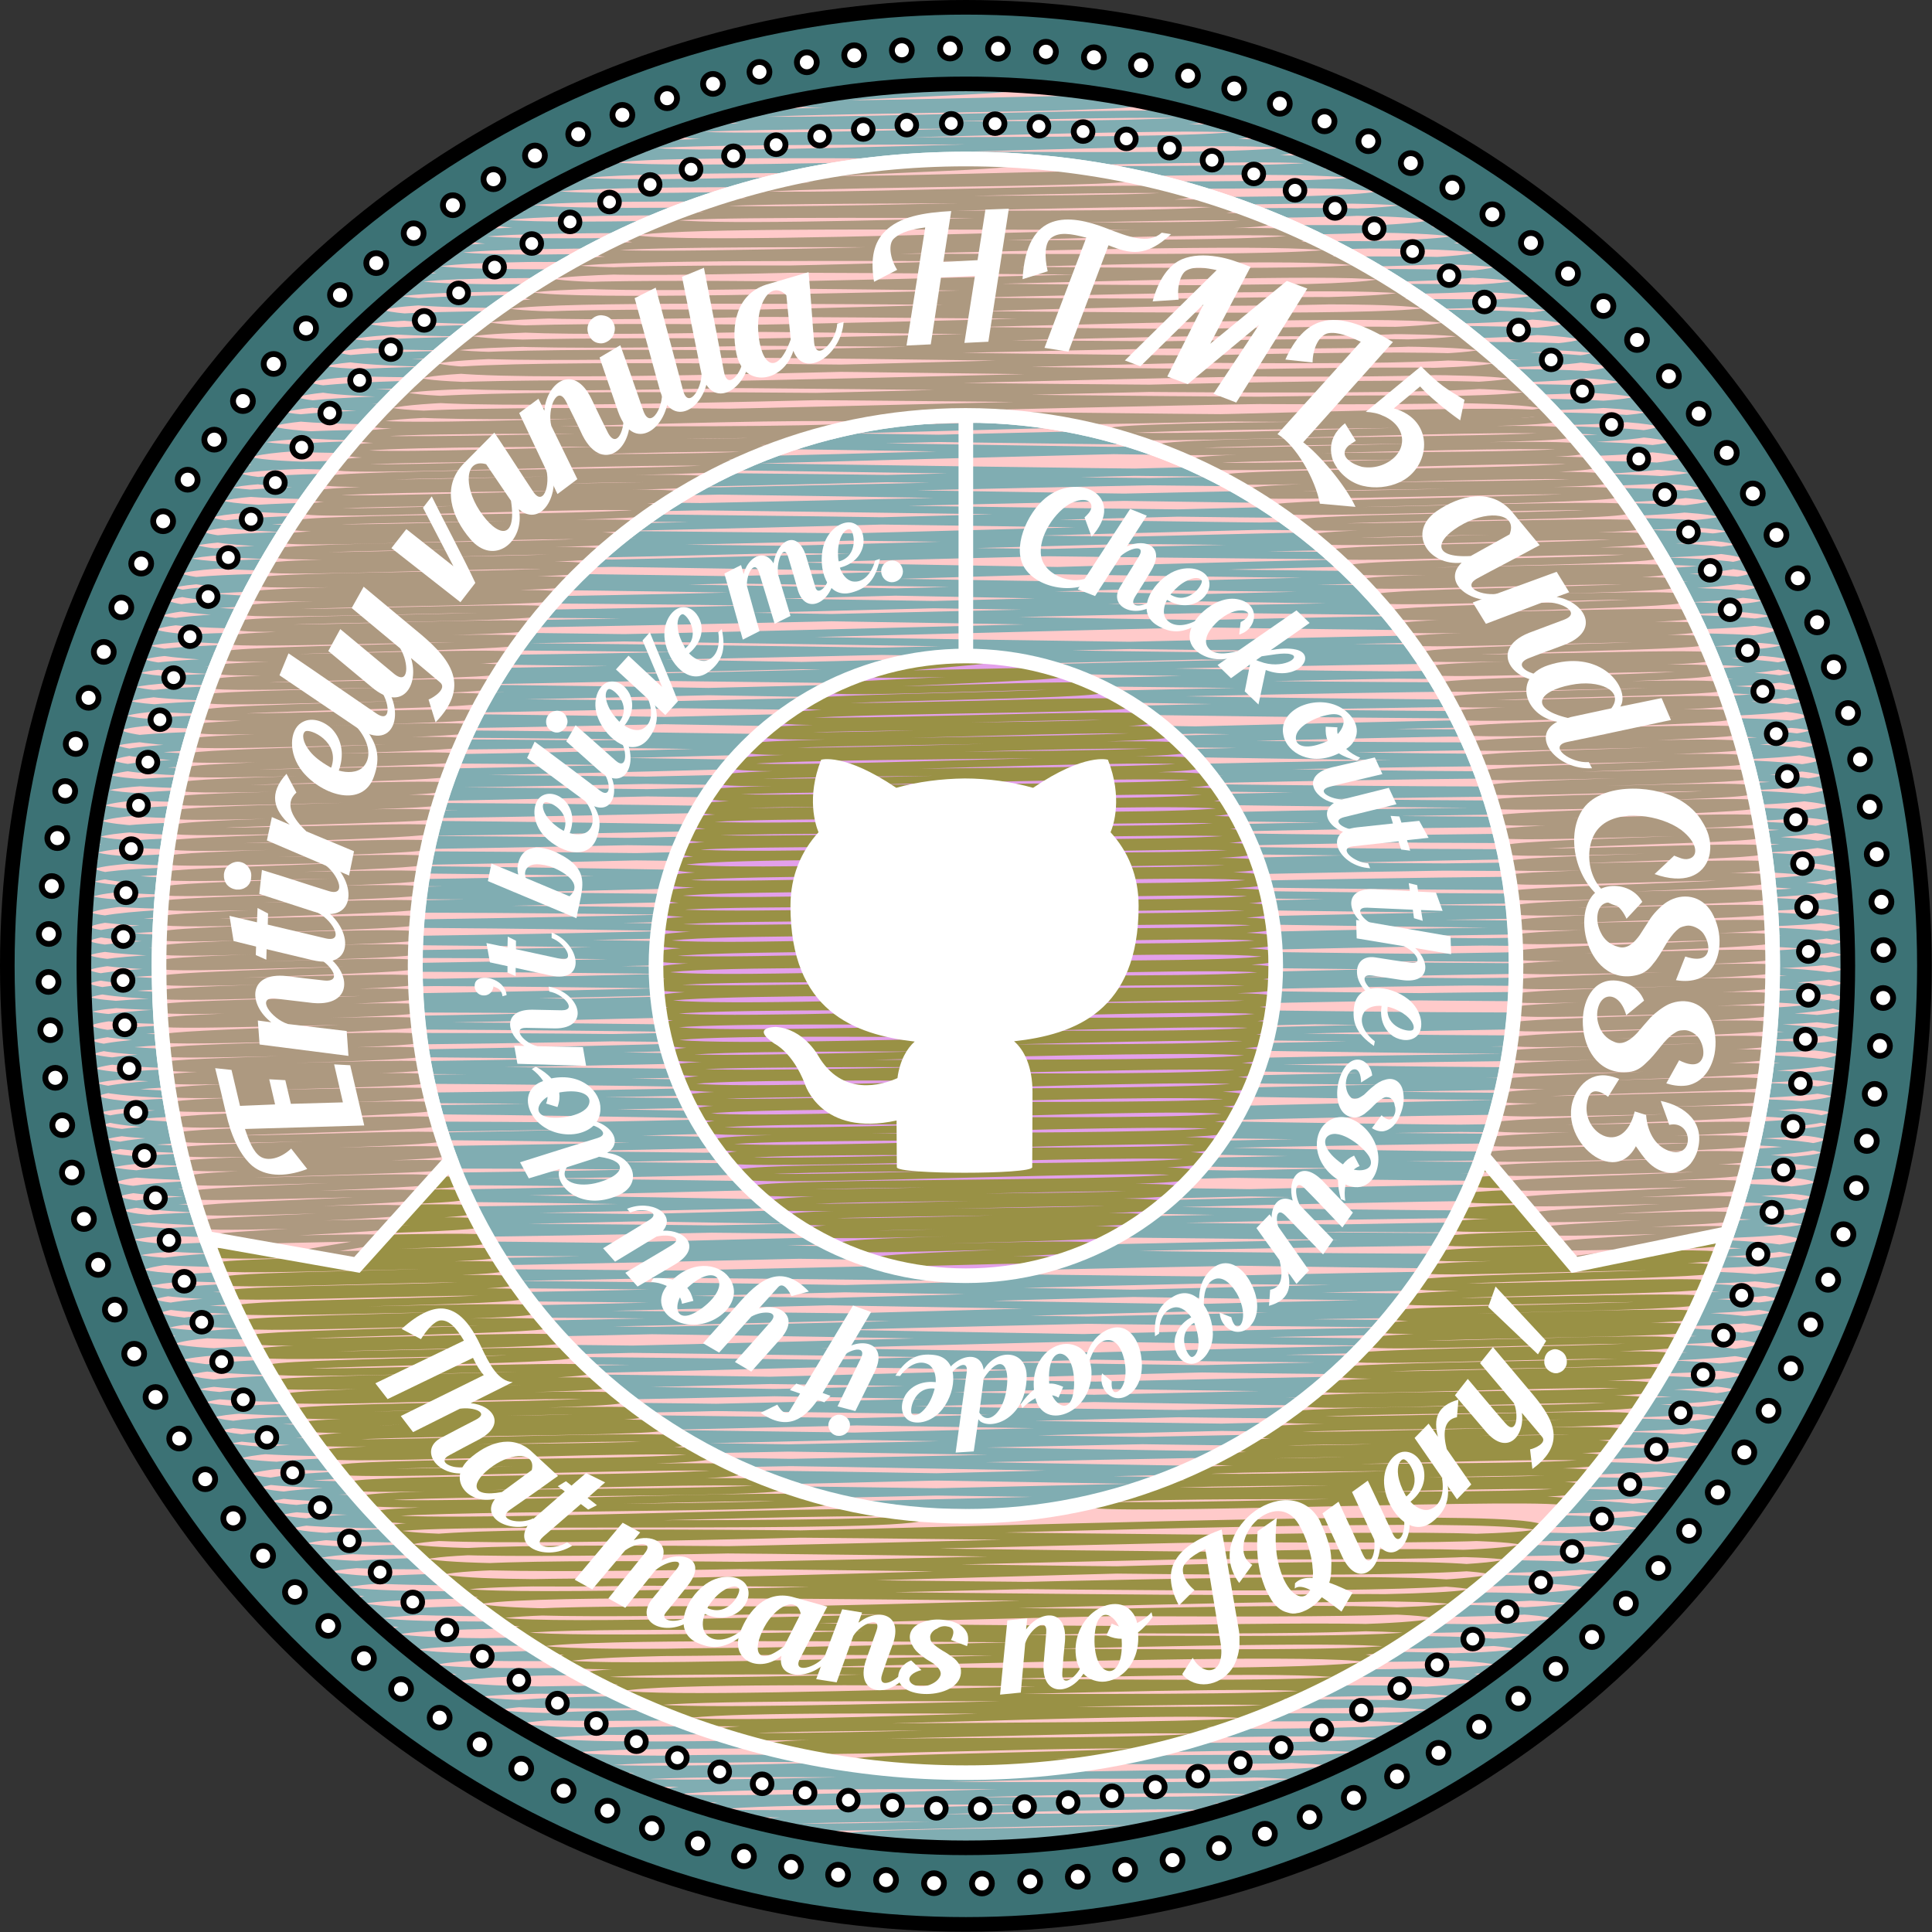 <?xml version="1.0" encoding="utf-8"?>
<!-- Generator: Adobe Illustrator 19.0.0, SVG Export Plug-In . SVG Version: 6.00 Build 0)  -->
<svg version="1.1" id="Layer_1" xmlns="http://www.w3.org/2000/svg" xmlns:xlink="http://www.w3.org/1999/xlink" x="0px" y="0px"
	 viewBox="-10.1 234.7 660.9 660.9" style="enable-background:new -10.1 234.7 660.9 660.9;" xml:space="preserve" width="1" height="1">
<rect x="-10.1" y="234.7" width="660.9" height="660.9" fill="#333333" stroke="none"/>
<style type="text/css">
	.st0{fill:#FFCACA;}
	.st1{fill:#3C7275;}
	.st2{fill:none;stroke:#000000;stroke-width:5;}
	.st3{fill:#FFFFFF;stroke:#000000;stroke-width:2;}
	.st4{fill:none;stroke:#80ADB2;stroke-width:2.5;stroke-linecap:round;stroke-linejoin:round;}
	.st5{fill:none;stroke:#999145;stroke-width:2.5;stroke-linecap:round;stroke-linejoin:round;}
	.st6{fill:none;stroke:#FFFFFF;stroke-width:5;}
	.st7{fill:none;stroke:#AD9980;stroke-width:2.5;stroke-linecap:round;stroke-linejoin:round;}
	.st8{fill:none;}
	.st9{fill:#FFFFFF;}
	.st10{fill:#E3A0EA;}
	.st11{fill:#FFFFFF;stroke:#FFFFFF;stroke-width:5;}
</style>
<g id="Circle_9_">
	<g id="Circle_10_">
		<circle class="st0" cx="320.3" cy="565.1" r="327.9"/>
		<circle class="st1" cx="320.3" cy="565.1" r="327.9"/>
		<circle class="st2" cx="320.3" cy="565.1" r="327.9"/>
	</g>
	<g id="Circles_3_">
		<circle id="XMLID_480_" class="st3" cx="6.6" cy="554.2" r="3.4"/>
		<circle id="XMLID_479_" class="st3" cx="6.5" cy="570.6" r="3.4"/>
		<circle id="XMLID_478_" class="st3" cx="7.1" cy="587.1" r="3.4"/>
		<circle id="XMLID_477_" class="st3" cx="8.8" cy="603.4" r="3.4"/>
		<circle id="XMLID_476_" class="st3" cx="11.2" cy="619.6" r="3.4"/>
		<circle id="XMLID_475_" class="st3" cx="14.5" cy="635.8" r="3.4"/>
		<circle id="XMLID_474_" class="st3" cx="18.6" cy="651.7" r="3.4"/>
		<circle id="XMLID_473_" class="st3" cx="23.5" cy="667.4" r="3.4"/>
		<circle id="XMLID_472_" class="st3" cx="29.2" cy="682.7" r="3.4"/>
		<circle id="XMLID_471_" class="st3" cx="35.8" cy="697.8" r="3.4"/>
		<circle id="XMLID_470_" class="st3" cx="43.1" cy="712.6" r="3.4"/>
		<circle id="XMLID_469_" class="st3" cx="51.2" cy="726.8" r="3.4"/>
		<circle id="XMLID_468_" class="st3" cx="60.1" cy="740.7" r="3.4"/>
		<circle id="XMLID_467_" class="st3" cx="69.7" cy="754.1" r="3.4"/>
		<circle id="XMLID_466_" class="st3" cx="79.9" cy="766.9" r="3.4"/>
		<circle id="XMLID_465_" class="st3" cx="90.8" cy="779.3" r="3.4"/>
		<circle id="XMLID_464_" class="st3" cx="102.2" cy="790.9" r="3.4"/>
		<circle id="XMLID_463_" class="st3" cx="114.4" cy="802" r="3.4"/>
		<circle id="XMLID_462_" class="st3" cx="127.1" cy="812.5" r="3.4"/>
		<circle id="XMLID_461_" class="st3" cx="140.3" cy="822.3" r="3.4"/>
		<circle id="XMLID_460_" class="st3" cx="154" cy="831.4" r="3.4"/>
		<circle id="XMLID_459_" class="st3" cx="168.2" cy="839.7" r="3.4"/>
		<circle id="XMLID_458_" class="st3" cx="182.7" cy="847.3" r="3.4"/>
		<circle id="XMLID_457_" class="st3" cx="197.7" cy="854.1" r="3.4"/>
		<circle id="XMLID_456_" class="st3" cx="212.9" cy="860.1" r="3.4"/>
		<circle id="XMLID_455_" class="st3" cx="228.6" cy="865.3" r="3.4"/>
		<circle id="XMLID_454_" class="st3" cx="244.4" cy="869.7" r="3.4"/>
		<circle id="XMLID_453_" class="st3" cx="260.5" cy="873.3" r="3.4"/>
		<circle id="XMLID_452_" class="st3" cx="276.6" cy="876" r="3.4"/>
		<circle id="XMLID_451_" class="st3" cx="293" cy="877.8" r="3.4"/>
		<circle id="XMLID_450_" class="st3" cx="309.4" cy="878.9" r="3.4"/>
		<circle id="XMLID_449_" class="st3" cx="325.8" cy="879" r="3.4"/>
		<circle id="XMLID_448_" class="st3" cx="342.3" cy="878.3" r="3.4"/>
		<circle id="XMLID_447_" class="st3" cx="358.6" cy="876.7" r="3.4"/>
		<circle id="XMLID_446_" class="st3" cx="374.8" cy="874.3" r="3.4"/>
		<circle id="XMLID_445_" class="st3" cx="391" cy="871" r="3.4"/>
		<circle id="XMLID_444_" class="st3" cx="406.9" cy="866.9" r="3.4"/>
		<circle id="XMLID_443_" class="st3" cx="422.6" cy="862" r="3.4"/>
		<circle id="XMLID_442_" class="st3" cx="437.9" cy="856.3" r="3.4"/>
		<circle id="XMLID_441_" class="st3" cx="453" cy="849.7" r="3.4"/>
		<circle id="XMLID_440_" class="st3" cx="467.8" cy="842.4" r="3.4"/>
		<circle id="XMLID_439_" class="st3" cx="482" cy="834.3" r="3.4"/>
		<circle id="XMLID_438_" class="st3" cx="495.9" cy="825.4" r="3.4"/>
		<circle id="XMLID_437_" class="st3" cx="509.3" cy="815.8" r="3.4"/>
		<circle id="XMLID_436_" class="st3" cx="522.1" cy="805.6" r="3.4"/>
		<circle id="XMLID_435_" class="st3" cx="534.5" cy="794.7" r="3.4"/>
		<circle id="XMLID_434_" class="st3" cx="546.1" cy="783.2" r="3.4"/>
		<circle id="XMLID_433_" class="st3" cx="557.2" cy="771.1" r="3.4"/>
		<circle id="XMLID_432_" class="st3" cx="567.7" cy="758.4" r="3.4"/>
		<circle id="XMLID_431_" class="st3" cx="577.5" cy="745.2" r="3.4"/>
		<circle id="XMLID_430_" class="st3" cx="586.6" cy="731.5" r="3.4"/>
		<circle id="XMLID_429_" class="st3" cx="594.9" cy="717.3" r="3.4"/>
		<circle id="XMLID_428_" class="st3" cx="602.5" cy="702.8" r="3.4"/>
		<circle id="XMLID_427_" class="st3" cx="609.3" cy="687.8" r="3.4"/>
		<circle id="XMLID_426_" class="st3" cx="615.3" cy="672.5" r="3.4"/>
		<circle id="XMLID_425_" class="st3" cx="620.5" cy="656.9" r="3.4"/>
		<circle id="XMLID_424_" class="st3" cx="624.9" cy="641.1" r="3.4"/>
		<circle id="XMLID_423_" class="st3" cx="628.5" cy="625" r="3.4"/>
		<circle id="XMLID_422_" class="st3" cx="631.2" cy="608.9" r="3.4"/>
		<circle id="XMLID_421_" class="st3" cx="633" cy="592.5" r="3.4"/>
		<circle id="XMLID_420_" class="st3" cx="634.1" cy="576.1" r="3.4"/>
		<circle id="XMLID_419_" class="st3" cx="634.2" cy="559.7" r="3.4"/>
		<circle id="XMLID_418_" class="st3" cx="633.5" cy="543.2" r="3.4"/>
		<circle id="XMLID_417_" class="st3" cx="631.9" cy="526.9" r="3.4"/>
		<circle id="XMLID_416_" class="st3" cx="629.5" cy="510.7" r="3.4"/>
		<circle id="XMLID_415_" class="st3" cx="626.2" cy="494.5" r="3.4"/>
		<circle id="XMLID_414_" class="st3" cx="622.1" cy="478.6" r="3.4"/>
		<circle id="XMLID_413_" class="st3" cx="617.2" cy="462.9" r="3.4"/>
		<circle id="XMLID_412_" class="st3" cx="611.5" cy="447.6" r="3.4"/>
		<circle id="XMLID_411_" class="st3" cx="604.9" cy="432.5" r="3.4"/>
		<circle id="XMLID_410_" class="st3" cx="597.6" cy="417.7" r="3.4"/>
		<circle id="XMLID_409_" class="st3" cx="589.5" cy="403.5" r="3.4"/>
		<circle id="XMLID_408_" class="st3" cx="580.6" cy="389.6" r="3.4"/>
		<circle id="XMLID_407_" class="st3" cx="571" cy="376.2" r="3.4"/>
		<circle id="XMLID_406_" class="st3" cx="560.8" cy="363.4" r="3.4"/>
		<circle id="XMLID_405_" class="st3" cx="549.9" cy="351" r="3.4"/>
		<circle id="XMLID_404_" class="st3" cx="538.4" cy="339.4" r="3.4"/>
		<circle id="XMLID_403_" class="st3" cx="526.3" cy="328.3" r="3.4"/>
		<circle id="XMLID_402_" class="st3" cx="513.6" cy="317.8" r="3.4"/>
		<circle id="XMLID_401_" class="st3" cx="500.4" cy="308" r="3.4"/>
		<circle id="XMLID_400_" class="st3" cx="486.7" cy="298.9" r="3.4"/>
		<circle id="XMLID_399_" class="st3" cx="472.5" cy="290.5" r="3.4"/>
		<circle id="XMLID_398_" class="st3" cx="458" cy="283" r="3.4"/>
		<circle id="XMLID_397_" class="st3" cx="443" cy="276.2" r="3.4"/>
		<circle id="XMLID_396_" class="st3" cx="427.7" cy="270.2" r="3.4"/>
		<circle id="XMLID_395_" class="st3" cx="412.1" cy="265" r="3.4"/>
		<circle id="XMLID_394_" class="st3" cx="396.3" cy="260.6" r="3.4"/>
		<circle id="XMLID_393_" class="st3" cx="380.2" cy="257" r="3.4"/>
		<circle id="XMLID_392_" class="st3" cx="364.1" cy="254.3" r="3.4"/>
		<circle id="XMLID_391_" class="st3" cx="347.7" cy="252.4" r="3.4"/>
		<circle id="XMLID_390_" class="st3" cx="331.3" cy="251.4" r="3.4"/>
		<circle id="XMLID_389_" class="st3" cx="314.9" cy="251.3" r="3.4"/>
		<circle id="XMLID_388_" class="st3" cx="298.4" cy="251.9" r="3.4"/>
		<circle id="XMLID_387_" class="st3" cx="282.1" cy="253.6" r="3.4"/>
		<circle id="XMLID_386_" class="st3" cx="265.9" cy="256" r="3.4"/>
		<circle id="XMLID_385_" class="st3" cx="249.7" cy="259.3" r="3.4"/>
		<circle id="XMLID_384_" class="st3" cx="233.8" cy="263.4" r="3.4"/>
		<circle id="XMLID_383_" class="st3" cx="218.1" cy="268.3" r="3.4"/>
		<circle id="XMLID_382_" class="st3" cx="202.8" cy="274" r="3.4"/>
		<circle id="XMLID_381_" class="st3" cx="187.7" cy="280.6" r="3.4"/>
		<circle id="XMLID_380_" class="st3" cx="172.9" cy="287.9" r="3.4"/>
		<circle id="XMLID_379_" class="st3" cx="158.7" cy="296" r="3.4"/>
		<circle id="XMLID_378_" class="st3" cx="144.8" cy="304.9" r="3.4"/>
		<circle id="XMLID_377_" class="st3" cx="131.4" cy="314.5" r="3.4"/>
		<circle id="XMLID_376_" class="st3" cx="118.6" cy="324.7" r="3.4"/>
		<circle id="XMLID_375_" class="st3" cx="106.2" cy="335.6" r="3.4"/>
		<circle id="XMLID_374_" class="st3" cx="94.6" cy="347" r="3.4"/>
		<circle id="XMLID_373_" class="st3" cx="83.5" cy="359.2" r="3.4"/>
		<circle id="XMLID_372_" class="st3" cx="73" cy="371.9" r="3.4"/>
		<circle id="XMLID_371_" class="st3" cx="63.2" cy="385.1" r="3.4"/>
		<circle id="XMLID_370_" class="st3" cx="54.1" cy="398.8" r="3.4"/>
		<circle id="XMLID_369_" class="st3" cx="45.7" cy="413" r="3.4"/>
		<circle id="XMLID_368_" class="st3" cx="38.2" cy="427.5" r="3.4"/>
		<circle id="XMLID_367_" class="st3" cx="31.4" cy="442.5" r="3.4"/>
		<circle id="XMLID_366_" class="st3" cx="25.4" cy="457.7" r="3.4"/>
		<circle id="XMLID_365_" class="st3" cx="20.2" cy="473.4" r="3.4"/>
		<circle id="XMLID_364_" class="st3" cx="15.8" cy="489.2" r="3.4"/>
		<circle id="XMLID_363_" class="st3" cx="12.2" cy="505.3" r="3.4"/>
		<circle id="XMLID_362_" class="st3" cx="9.5" cy="521.4" r="3.4"/>
		<circle id="XMLID_361_" class="st3" cx="7.6" cy="537.8" r="3.4"/>
	</g>
</g>
<g id="Circle_6_">
	<g id="Circle_7_">
		<circle class="st0" cx="320.3" cy="565.1" r="301.7"/>
		<g>
			<path class="st4" d="M301.8,264.1c0,0.9,36.9-1.1,36.9,0c0,1.8-77.9,3.7-77.9,5.3c0,2.9,118.9-2.6,118.9,0
				c0,3-141.3,2.3-141.3,5.4c0,3.8,163.8-3.7,163.8,0c0,4.6-179.7,0.9-179.7,5c0,5.1,195.6-4.7,195.6,0c0,5.3-210.1,1.1-210.1,5.4
				c0,6.5,224.6-6.1,224.6,0c0,6.5-236.9-1.4-236.9,5.2c0,6,249.1-5.1,249.1,0c0,5.4-260.1-1.1-260.1,5.3c0,5.9,271.1-7.7,271.1,0
				c0,5.8-279.7-1.9-279.7,4.5c0,6.6,288.3-7.8,288.3,0c0,8-296.6-2-296.6,4.6c0,7.4,304.8-6.4,304.8,0c0,8.1-313.5-2.4-313.5,5.3
				c0,6.6,322.2-9.3,322.2,0c0,9-330.5-1.2-330.5,5.5c0,7,338.8-8.6,338.8,0c0,8-346.6-1.5-346.6,5.5c0,7.3,354.4-8.7,354.4,0
				c0,10-360.8-3.9-360.8,4.8c0,7.6,367.3-7.7,367.3,0c0,11-373.7-2.6-373.7,5.1c0,8.3,380-9.9,380,0c0,8.6-386-3.1-386,4.9
				c0,10.1,392-9.9,392,0c0,10.1-397.4-6.2-397.4,4.8c0,11.9,402.8-9.3,402.8,0c0,10.6-408.1-4.6-408.1,4.8c0,11,413.4-12.1,413.4,0
				c0,11.4-418.9-5.6-418.9,5.3c0,9.3,424.5-11.1,424.5,0c0,12.3-428.9-8-428.9,4.5c0,12.2,433.3-9.2,433.3,0c0,12.6-438-8-438,4.9
				c0,9.2,442.7-12.7,442.7,0c0,13.2-447.4-7.4-447.4,5.3c0,13.6,452.2-12.1,452.2,0c0,10.2-456.7-7.9-456.7,5.1
				c0,13.1,461.2-11.8,461.2,0c0,11-465.5-8.3-465.5,5.3c0,10.3,469.8-12.1,469.8,0c0,10.5-473.5-8.8-473.5,4.7
				c0,13,477.3-12.8,477.3,0c0,14.2-481.4-4.9-481.4,5.4c0,9.9,485.4-14.1,485.4,0c0,12.1-489.2-8.5-489.2,5.2
				c0,11.6,493-14.5,493,0c0,14.5-496.6-4.9-496.6,5.3c0,14.6,500.1-11.3,500.1,0c0,10.8-503.6-6.6-503.6,5.1c0,10.2,507-12.3,507,0
				c0,12.9-509.8-8.2-509.8,4.5c0,11.7,512.7-11.9,512.7,0c0,13.3-516-6.8-516,5.5c0,14.8,519.4-13.4,519.4,0
				c0,11.5-522.2-8.7-522.2,5c0,15.2,525.1-13.2,525.1,0c0,10.8-527.6-6.3-527.6,4.5c0,14.2,530.2-14.4,530.2,0
				c0,11.2-532.7-6.7-532.7,4.7c0,11.5,535.2-15.2,535.2,0c0,15.8-537.8-8-537.8,5c0,15.7,540.3-15.7,540.3,0
				c0,15-542.6-7.2-542.6,4.7c0,16.1,545-13.2,545,0c0,15.1-547.1-10.9-547.1,4.7c0,15.7,549.2-12.9,549.2,0
				c0,12.6-551.6-10.4-551.6,5.3c0,11.9,554-13.4,554,0c0,12.4-555.9-10.7-555.9,4.6c0,14.2,557.9-14.3,557.9,0
				c0,16.5-560-6.1-560,5.3c0,15.3,562.1-11.5,562.1,0c0,13.4-564-8.3-564,4.8c0,15.1,565.8-12.9,565.8,0
				c0,16.2-567.5-9.3-567.5,4.8c0,12.2,569.2-15.4,569.2,0c0,12.6-570.8-7-570.8,4.6c0,14.2,572.4-15.7,572.4,0
				c0,16.5-574-9.6-574,5.1c0,12.2,575.7-15.7,575.7,0c0,13.6-577.2-8.8-577.2,4.9c0,12.9,578.7-15.2,578.7,0
				c0,17-580.1-9.4-580.1,4.8c0,17.3,581.5-11.9,581.5,0c0,15.3-582.9-7.3-582.9,5.2c0,16.6,584.2-16.6,584.2,0
				c0,14-585.5-11.6-585.5,5.2c0,16.2,586.8-17.4,586.8,0c0,15.6-588-11-588,5.2c0,12.8,589.2-15.3,589.2,0
				c0,14.2-590.2-7.6-590.2,5c0,12.1,591.2-16.8,591.2,0c0,14.5-592.3-9.6-592.3,5.3c0,12.8,593.4-15,593.4,0
				c0,15.1-594.2-9.7-594.2,5.3c0,13.9,595.1-13.5,595.1,0c0,17.5-596-8.8-596,5.4c0,12.6,596.8-15.5,596.8,0
				c0,15.6-597.6-8.6-597.6,5.4c0,13.3,598.3-17.2,598.3,0c0,14.5-598.9-8.5-598.9,5.4c0,17.7,599.5-16.9,599.5,0
				c0,17.5-600-9.6-600,4.5c0,13.6,600.5-17.4,600.5,0c0,15.8-601-9.9-601,5.2c0,12.4,601.4-17.7,601.4,0
				c0,13.9-601.8-11.1-601.8,5.5c0,14,602.1-15.7,602.1,0c0,13.4-602.4-12.5-602.4,4.9c0,15.6,602.7-15.6,602.7,0
				c0,16.5-602.8-12.9-602.8,4.8c0,15.2,603-14.1,603,0c0,17.1-603.1-10.5-603.1,4.8c0,15.3,603.2-16.8,603.2,0
				c0,12.7-603.2-10-603.2,5c0,16.8,603.3-17.5,603.3,0c0,13.5-603.2-10.6-603.2,4.6c0,17.1,603.1-16.9,603.1,0
				c0,15.1-603-10.9-603,4.9c0,13.1,602.9-17.9,602.9,0c0,17.6-602.7-8.7-602.7,4.8c0,12.8,602.5-17.6,602.5,0
				c0,12.9-602.2-11.3-602.2,4.7c0,17.2,601.8-13.6,601.8,0c0,14.1-601.5-9.5-601.5,5.1c0,16.9,601.1-18,601.1,0
				c0,12.1-600.7-11.8-600.7,4.8c0,13.8,600.2-14.7,600.2,0c0,17.2-599.7-11.6-599.7,5c0,12.9,599.1-14.1,599.1,0
				c0,12.9-598.6-8-598.6,4.7c0,15.6,598.1-12.9,598.1,0c0,15.2-597.4-11.9-597.4,4.6c0,15.3,596.7-13.8,596.7,0
				c0,14.3-595.8-7.6-595.8,5.4c0,17.8,595-13.5,595,0c0,17.4-594.3-11.7-594.3,4.5c0,15.4,593.5-17.1,593.5,0
				c0,12.9-592.5-9.1-592.5,4.8c0,13.9,591.6-14.4,591.6,0c0,17.5-590.6-13-590.6,4.7c0,12.9,589.6-15.4,589.6,0
				c0,13-588.5-8.4-588.5,5c0,12.2,587.5-13.3,587.5,0c0,11.7-586.2-11-586.2,5.1c0,14.9,584.9-16.2,584.9,0
				c0,14.1-583.7-10.4-583.7,4.8c0,16,582.5-13,582.5,0c0,17.4-581.1-9.6-581.1,4.8c0,15.2,579.8-16.5,579.8,0
				c0,16.8-578.3-6.9-578.3,4.8c0,12.1,576.9-12.9,576.9,0c0,12.2-575.3-7.1-575.3,5.1c0,14.2,573.8-16.3,573.8,0
				c0,16.5-571.9-6.8-571.9,5.4c0,11.5,570-15.2,570,0c0,12-568.2-11.5-568.2,5.2c0,11.5,566.4-13.9,566.4,0
				c0,11.7-564.3-7.1-564.3,5.2c0,14.1,562.3-14.1,562.3,0c0,13.1-560.4-10.1-560.4,4.7c0,14.7,558.6-16.1,558.6,0
				c0,13.4-556.7-10.7-556.7,4.6c0,15.6,554.8-14.7,554.8,0c0,11.8-552.5-8.3-552.5,5.2c0,11,550.2-15.6,550.2,0
				c0,15.1-547.7-9.9-547.7,5.5c0,12.7,545.2-15.8,545.2,0c0,14.8-542.6-7.4-542.6,5.3c0,15.1,539.9-15.1,539.9,0
				c0,12.4-537.3-8.8-537.3,5.3c0,14.8,534.6-14.8,534.6,0c0,13.6-531.9-7.7-531.9,4.9c0,11.8,529.2-12.9,529.2,0
				c0,14.4-526.7-9.8-526.7,4.5c0,12.3,524.2-13.3,524.2,0c0,12.8-521.4-6.9-521.4,4.9c0,14.3,518.5-12.4,518.5,0
				c0,12.7-515.7-8.2-515.7,4.6c0,14.2,512.9-11.3,512.9,0c0,12.9-510.1-7.4-510.1,4.5c0,11.2,507.3-10.5,507.3,0
				c0,13.6-503.8-8.6-503.8,5.2c0,10.5,500.3-10.3,500.3,0c0,13.9-496.6-9.4-496.6,5.3c0,13.1,493-11.3,493,0
				c0,11.3-489.6-9.9-489.6,4.7c0,12.7,486.1-9.7,486.1,0c0,10.4-482.7-7.9-482.7,4.6c0,12.3,479.3-11.6,479.3,0
				c0,9.6-475.7-7.3-475.7,4.6c0,12.5,472-14.1,472,0c0,10.1-468.3-8.1-468.3,4.7c0,12.5,464.5-12.4,464.5,0
				c0,10.2-460.1-7.1-460.1,5.2c0,9.6,455.6-9.5,455.6,0c0,9.5-451.3-5.9-451.3,4.9c0,9.8,447.1-11.6,447.1,0
				c0,11.8-442.8-6.6-442.8,4.6c0,11.6,438.5-9.9,438.5,0c0,11.4-433.3-5.3-433.3,5.4c0,9.5,428.1-10.6,428.1,0
				c0,11.5-422.5-3.5-422.5,5.4c0,10.7,416.9-9.1,416.9,0c0,9.9-411.4-3.9-411.4,5.2c0,8.9,405.9-11.3,405.9,0
				c0,10.6-399.7-4.2-399.7,5.5c0,9,393.4-8.5,393.4,0c0,10-387.3-3.4-387.3,5.1c0,10.1,381.2-11.2,381.2,0
				c0,8.8-374.5-4.9-374.5,5.4c0,8.7,367.9-10.8,367.9,0c0,7.6-360.5-3.6-360.5,5.5c0,10.5,353-9.8,353,0
				c0,10.2-345.8-1.9-345.8,5.1c0,9.9,338.5-8.8,338.5,0c0,8.3-331.4-4.7-331.4,4.8c0,8.4,324.2-8.3,324.2,0
				c0,7.4-316.8-4.3-316.8,4.6c0,8.9,309.4-8.2,309.4,0c0,7.6-300.8-2.2-300.8,4.9c0,8,292.3-6.6,292.3,0c0,6.9-283.3-1.3-283.3,4.8
				c0,8.2,274.3-6.7,274.3,0c0,7.1-264.7-1.7-264.7,4.7c0,5.1,255.1-7.5,255.1,0c0,7.2-244.5-0.7-244.5,4.7c0,5,233.9-6.4,233.9,0
				c0,5.1-220.4-1.2-220.4,5.3c0,5,206.8-6,206.8,0c0,4.3-191.8-0.5-191.8,5c0,4.9,176.9-4.6,176.9,0c0,4.7-158.1,1-158.1,5.1
				c0,3.4,139.3-3.4,139.3,0c0,3.1-113.4,2-113.4,4.9c0,2.4,87.4-1.9,87.4,0"/>
		</g>
		<circle class="st2" cx="320.3" cy="565.1" r="301.7"/>
	</g>
	<g id="Circles_2_">
		<circle id="XMLID_360_" class="st3" cx="32.1" cy="555.1" r="3.2"/>
		<circle id="XMLID_359_" class="st3" cx="32" cy="570.1" r="3.2"/>
		<circle id="XMLID_358_" class="st3" cx="32.6" cy="585.3" r="3.2"/>
		<circle id="XMLID_357_" class="st3" cx="34.1" cy="600.2" r="3.2"/>
		<circle id="XMLID_356_" class="st3" cx="36.4" cy="615.2" r="3.2"/>
		<circle id="XMLID_355_" class="st3" cx="39.3" cy="630" r="3.2"/>
		<circle id="XMLID_354_" class="st3" cx="43.1" cy="644.5" r="3.2"/>
		<circle id="XMLID_353_" class="st3" cx="47.7" cy="659" r="3.2"/>
		<circle id="XMLID_352_" class="st3" cx="52.9" cy="673" r="3.2"/>
		<circle id="XMLID_351_" class="st3" cx="58.9" cy="687" r="3.2"/>
		<circle id="XMLID_350_" class="st3" cx="65.7" cy="700.5" r="3.2"/>
		<circle id="XMLID_349_" class="st3" cx="73.1" cy="713.5" r="3.2"/>
		<circle id="XMLID_348_" class="st3" cx="81.2" cy="726.4" r="3.2"/>
		<circle id="XMLID_347_" class="st3" cx="90" cy="738.5" r="3.2"/>
		<circle id="XMLID_346_" class="st3" cx="99.4" cy="750.4" r="3.2"/>
		<circle id="XMLID_345_" class="st3" cx="109.4" cy="761.8" r="3.2"/>
		<circle id="XMLID_344_" class="st3" cx="119.9" cy="772.5" r="3.2"/>
		<circle id="XMLID_343_" class="st3" cx="131.1" cy="782.7" r="3.2"/>
		<circle id="XMLID_342_" class="st3" cx="142.8" cy="792.3" r="3.2"/>
		<circle id="XMLID_341_" class="st3" cx="154.9" cy="801.3" r="3.2"/>
		<circle id="XMLID_340_" class="st3" cx="167.4" cy="809.5" r="3.2"/>
		<circle id="XMLID_339_" class="st3" cx="180.6" cy="817.3" r="3.2"/>
		<circle id="XMLID_338_" class="st3" cx="193.9" cy="824.3" r="3.2"/>
		<circle id="XMLID_337_" class="st3" cx="207.6" cy="830.5" r="3.2"/>
		<circle id="XMLID_336_" class="st3" cx="221.6" cy="836" r="3.2"/>
		<circle id="XMLID_335_" class="st3" cx="236.1" cy="840.8" r="3.2"/>
		<circle id="XMLID_334_" class="st3" cx="250.6" cy="844.9" r="3.2"/>
		<circle id="XMLID_333_" class="st3" cx="265.3" cy="848" r="3.2"/>
		<circle id="XMLID_332_" class="st3" cx="280.1" cy="850.5" r="3.2"/>
		<circle id="XMLID_331_" class="st3" cx="295.2" cy="852.3" r="3.2"/>
		<circle id="XMLID_330_" class="st3" cx="310.2" cy="853.3" r="3.2"/>
		<circle id="XMLID_329_" class="st3" cx="325.2" cy="853.4" r="3.2"/>
		<circle id="XMLID_328_" class="st3" cx="340.4" cy="852.7" r="3.2"/>
		<circle id="XMLID_327_" class="st3" cx="355.3" cy="851.3" r="3.2"/>
		<circle id="XMLID_326_" class="st3" cx="370.3" cy="849" r="3.2"/>
		<circle id="XMLID_325_" class="st3" cx="385.1" cy="846" r="3.2"/>
		<circle id="XMLID_324_" class="st3" cx="399.7" cy="842.3" r="3.2"/>
		<circle id="XMLID_323_" class="st3" cx="414.2" cy="837.7" r="3.2"/>
		<circle id="XMLID_322_" class="st3" cx="428.2" cy="832.5" r="3.2"/>
		<circle id="XMLID_321_" class="st3" cx="442.1" cy="826.5" r="3.2"/>
		<circle id="XMLID_320_" class="st3" cx="455.6" cy="819.7" r="3.2"/>
		<circle id="XMLID_319_" class="st3" cx="468.7" cy="812.3" r="3.2"/>
		<circle id="XMLID_318_" class="st3" cx="481.5" cy="804.2" r="3.2"/>
		<circle id="XMLID_317_" class="st3" cx="493.7" cy="795.4" r="3.2"/>
		<circle id="XMLID_316_" class="st3" cx="505.5" cy="786" r="3.2"/>
		<circle id="XMLID_315_" class="st3" cx="517" cy="776" r="3.2"/>
		<circle id="XMLID_314_" class="st3" cx="527.7" cy="765.4" r="3.2"/>
		<circle id="XMLID_313_" class="st3" cx="537.9" cy="754.3" r="3.2"/>
		<circle id="XMLID_312_" class="st3" cx="547.5" cy="742.5" r="3.2"/>
		<circle id="XMLID_311_" class="st3" cx="556.5" cy="730.5" r="3.2"/>
		<circle id="XMLID_310_" class="st3" cx="564.8" cy="718" r="3.2"/>
		<circle id="XMLID_309_" class="st3" cx="572.5" cy="704.9" r="3.2"/>
		<circle id="XMLID_308_" class="st3" cx="579.5" cy="691.5" r="3.2"/>
		<circle id="XMLID_307_" class="st3" cx="585.7" cy="677.8" r="3.2"/>
		<circle id="XMLID_306_" class="st3" cx="591.3" cy="663.7" r="3.2"/>
		<circle id="XMLID_305_" class="st3" cx="596" cy="649.4" r="3.2"/>
		<circle id="XMLID_304_" class="st3" cx="600" cy="634.9" r="3.2"/>
		<circle id="XMLID_303_" class="st3" cx="603.3" cy="620" r="3.2"/>
		<circle id="XMLID_302_" class="st3" cx="605.8" cy="605.3" r="3.2"/>
		<circle id="XMLID_301_" class="st3" cx="607.5" cy="590.2" r="3.2"/>
		<circle id="XMLID_300_" class="st3" cx="608.5" cy="575.2" r="3.2"/>
		<circle id="XMLID_299_" class="st3" cx="608.5" cy="560.2" r="3.2"/>
		<circle id="XMLID_298_" class="st3" cx="607.9" cy="545" r="3.2"/>
		<circle id="XMLID_297_" class="st3" cx="606.5" cy="530.1" r="3.2"/>
		<circle id="XMLID_296_" class="st3" cx="604.2" cy="515.1" r="3.2"/>
		<circle id="XMLID_295_" class="st3" cx="601.3" cy="500.3" r="3.2"/>
		<circle id="XMLID_294_" class="st3" cx="597.5" cy="485.7" r="3.2"/>
		<circle id="XMLID_293_" class="st3" cx="592.9" cy="471.2" r="3.2"/>
		<circle id="XMLID_292_" class="st3" cx="587.7" cy="457.2" r="3.2"/>
		<circle id="XMLID_291_" class="st3" cx="581.7" cy="443.3" r="3.2"/>
		<circle id="XMLID_290_" class="st3" cx="574.9" cy="429.8" r="3.2"/>
		<circle id="XMLID_289_" class="st3" cx="567.5" cy="416.7" r="3.2"/>
		<circle id="XMLID_288_" class="st3" cx="559.4" cy="403.9" r="3.2"/>
		<circle id="XMLID_287_" class="st3" cx="550.5" cy="391.7" r="3.2"/>
		<circle id="XMLID_286_" class="st3" cx="541.2" cy="379.9" r="3.2"/>
		<circle id="XMLID_285_" class="st3" cx="531.2" cy="368.5" r="3.2"/>
		<circle id="XMLID_284_" class="st3" cx="520.5" cy="357.8" r="3.2"/>
		<circle id="XMLID_283_" class="st3" cx="509.4" cy="347.6" r="3.2"/>
		<circle id="XMLID_282_" class="st3" cx="497.7" cy="338" r="3.2"/>
		<circle id="XMLID_281_" class="st3" cx="485.6" cy="329" r="3.2"/>
		<circle id="XMLID_280_" class="st3" cx="473.1" cy="320.7" r="3.2"/>
		<circle id="XMLID_279_" class="st3" cx="460" cy="312.9" r="3.2"/>
		<circle id="XMLID_278_" class="st3" cx="446.6" cy="306" r="3.2"/>
		<circle id="XMLID_277_" class="st3" cx="432.9" cy="299.8" r="3.2"/>
		<circle id="XMLID_276_" class="st3" cx="418.8" cy="294.2" r="3.2"/>
		<circle id="XMLID_275_" class="st3" cx="404.5" cy="289.5" r="3.2"/>
		<circle id="XMLID_274_" class="st3" cx="390" cy="285.4" r="3.2"/>
		<circle id="XMLID_273_" class="st3" cx="375.2" cy="282.2" r="3.2"/>
		<circle id="XMLID_272_" class="st3" cx="360.4" cy="279.7" r="3.2"/>
		<circle id="XMLID_271_" class="st3" cx="345.3" cy="277.9" r="3.2"/>
		<circle id="XMLID_270_" class="st3" cx="330.3" cy="277" r="3.2"/>
		<circle id="XMLID_269_" class="st3" cx="315.3" cy="276.9" r="3.2"/>
		<circle id="XMLID_268_" class="st3" cx="300.1" cy="277.5" r="3.2"/>
		<circle id="XMLID_267_" class="st3" cx="285.2" cy="279" r="3.2"/>
		<circle id="XMLID_266_" class="st3" cx="270.3" cy="281.3" r="3.2"/>
		<circle id="XMLID_265_" class="st3" cx="255.4" cy="284.2" r="3.2"/>
		<circle id="XMLID_264_" class="st3" cx="240.8" cy="288" r="3.2"/>
		<circle id="XMLID_263_" class="st3" cx="226.3" cy="292.6" r="3.2"/>
		<circle id="XMLID_262_" class="st3" cx="212.3" cy="297.8" r="3.2"/>
		<circle id="XMLID_261_" class="st3" cx="198.4" cy="303.8" r="3.2"/>
		<circle id="XMLID_260_" class="st3" cx="184.9" cy="310.6" r="3.2"/>
		<circle id="XMLID_259_" class="st3" cx="171.8" cy="318" r="3.2"/>
		<circle id="XMLID_258_" class="st3" cx="159.1" cy="326.1" r="3.2"/>
		<circle id="XMLID_257_" class="st3" cx="146.8" cy="334.9" r="3.2"/>
		<circle id="XMLID_256_" class="st3" cx="135" cy="344.3" r="3.2"/>
		<circle id="XMLID_255_" class="st3" cx="123.6" cy="354.3" r="3.2"/>
		<circle id="XMLID_254_" class="st3" cx="112.9" cy="364.8" r="3.2"/>
		<circle id="XMLID_253_" class="st3" cx="102.7" cy="376" r="3.2"/>
		<circle id="XMLID_252_" class="st3" cx="93.1" cy="387.7" r="3.2"/>
		<circle id="XMLID_251_" class="st3" cx="84.1" cy="399.8" r="3.2"/>
		<circle id="XMLID_250_" class="st3" cx="75.8" cy="412.3" r="3.2"/>
		<circle id="XMLID_249_" class="st3" cx="68" cy="425.4" r="3.2"/>
		<circle id="XMLID_248_" class="st3" cx="61.1" cy="438.8" r="3.2"/>
		<circle id="XMLID_247_" class="st3" cx="54.9" cy="452.5" r="3.2"/>
		<circle id="XMLID_246_" class="st3" cx="49.3" cy="466.5" r="3.2"/>
		<circle id="XMLID_245_" class="st3" cx="44.6" cy="480.9" r="3.2"/>
		<circle id="XMLID_244_" class="st3" cx="40.5" cy="495.4" r="3.2"/>
		<circle id="XMLID_243_" class="st3" cx="37.3" cy="510.2" r="3.2"/>
		<circle id="XMLID_242_" class="st3" cx="34.8" cy="525" r="3.2"/>
		<circle id="XMLID_241_" class="st3" cx="33" cy="540.1" r="3.2"/>
	</g>
</g>
<g>
	<path class="st0" d="M320.3,289.1c152.4,0,276,123.6,276,276s-123.6,276-276,276s-276-123.6-276-276S167.9,289.1,320.3,289.1z
		 M132,565.1c0,104,84.3,188.3,188.3,188.3s188.3-84.3,188.3-188.3s-84.3-188.3-188.3-188.3S132,461.1,132,565.1z"/>
	<g>
		<path class="st5" d="M335.5,377.4c0,4.6,186.9-3.8,186.9,0c0,3.6-158.2,0.1-158.2,4.5c0,4.1,162.2-4.7,162.2,0
			c0,4.3-145,1.3-145,5.1c0,4,149.3-4.5,149.3,0c0,3.3-135.9,2.2-135.9,5.2c0,3.1,140.2-3.6,140.2,0c0,3.1-130.1,1-130.1,4.7
			c0,3.2,133.8-3.9,133.8,0c0,3.5-124.1,2.1-124.1,5.3c0,3.6,128.1-3.4,128.1,0c0,3.1-119.6,2.5-119.6,5.2c0,3.6,123.3-3.4,123.3,0
			c0,2.9-115.7,1.9-115.7,5.3c0,2.4,119.3-2.5,119.3,0c0,2.7-112.8,2.6-112.8,4.9c0,2.4,116-2.3,116,0c0,3-109.9,1.9-109.9,5.1
			c0,3.2,113.1-3.3,113.1,0c0,2.6-107.9,2.2-107.9,4.6c0,3,110.6-2.3,110.6,0c0,2.9-105.6,2.2-105.6,4.7c0,2.6,108.4-2.8,108.4,0
			c0,2.7-103.7,2.7-103.7,4.9c0,2.8,106.3-2.8,106.3,0c0,2.3-102.1,1.7-102.1,4.7c0,2.4,104.5-2.2,104.5,0c0,2.8-100.5,2-100.5,4.7
			c0,2.2,102.9-2.3,102.9,0c0,2.6-98.8,3.1-98.8,5.3c0,2.8,101.2-2.2,101.2,0c0,2.9-97.2,2.9-97.2,5.4c0,2.6,99.6-2.4,99.6,0
			c0,2.3-96,3.2-96,5.4c0,2.2,98.1-2.3,98.1,0c0,2.6-94.9,2.5-94.9,5.2c0,2,97-2.6,97,0c0,2.5-93.7,3.5-93.7,5.4
			c0,2.1,95.7-2.8,95.7,0c0,2.5-93.1,2.8-93.1,5c0,2.5,94.8-2.6,94.8,0c0,2.7-92.4,2-92.4,4.5c0,2.2,93.9-2.5,93.9,0
			c0,2.4-91.7,2.2-91.7,4.9c0,2.3,93.1-2.1,93.1,0c0,2.3-90.8,2.7-90.8,5.1c0,2.3,92.3-2.3,92.3,0c0,2.3-90.3,2.7-90.3,5.1
			c0,2.2,91.7-2.1,91.7,0c0,2.5-89.7,2.9-89.7,5.4c0,2.1,90.9-1.9,90.9,0c0,2.3-89.2,2.8-89.2,5.3c0,2,90.4-2.2,90.4,0
			c0,2.5-88.8,3.5-88.8,5.4c0,2.4,89.8-2.5,89.8,0c0,2.6-88.3,3.5-88.3,5.5c0,2.2,89.3-2.5,89.3,0c0,2.6-88.1,2.9-88.1,5.3
			c0,2,89-2.1,89,0c0,2.5-88,2.6-88,4.9c0,1.8,88.6-1.9,88.6,0c0,1.8-87.7,2.6-87.7,4.6c0,1.9,88.3-2.2,88.3,0
			c0,1.9-87.5,3-87.5,5.5c0,2,88.1-2,88.1,0c0,1.9-87.4,2.8-87.4,5.3c0,2.2,87.8-1.8,87.8,0c0,2.4-87.4,2.2-87.4,4.6
			c0,2.3,87.7-2.4,87.7,0c0,2.5-87.3,2.8-87.3,5c0,1.8,87.5-2.3,87.5,0c0,2.2-87.4,2.5-87.4,5.1c0,2.3,87.5-1.8,87.5,0
			c0,1.8-87.4,2.5-87.4,4.6c0,2.1,87.5-2.1,87.5,0c0,2.5-87.6,3-87.6,5.2c0,2,87.5-2,87.5,0c0,1.8-87.7,3-87.7,4.9
			c0,2.6,87.5-2.3,87.5,0c0,2-87.8,2.2-87.8,4.7c0,2.6,87.7-2.6,87.7,0c0,2.6-88.1,2.2-88.1,4.6c0,2.5,87.8-2.5,87.8,0
			c0,2.1-88.2,2.4-88.2,4.6c0,2.5,87.9-2,87.9,0c0,2.3-88.6,2.8-88.6,4.8c0,1.8,88.2-2.2,88.2,0c0,2.4-89,3.3-89,5.3
			c0,2.5,88.4-2.1,88.4,0c0,2.3-89.4,3.1-89.4,5.3c0,2.1,88.8-2.5,88.8,0c0,2-89.7,2-89.7,4.6c0,2,89.1-2.7,89.1,0
			c0,1.9-90.5,2.7-90.5,5.3c0,1.9,89.5-2.1,89.5,0c0,2.2-90.7,2.2-90.7,4.5c0,2.6,89.9-2.4,89.9,0c0,2.6-91.6,2.9-91.6,5.3
			c0,2.6,90.5-2.6,90.5,0c0,2.2-92.3,3.5-92.3,5.5c0,2.4,91-2.4,91,0c0,2.4-93,3.1-93,5.2c0,2.2,91.9-2.4,91.9,0
			c0,2.7-93.9,3.1-93.9,5.2c0,2.5,92.4-2,92.4,0c0,2.8-94.9,3.1-94.9,5.3c0,2.5,93.4-2.4,93.4,0c0,2.6-95.9,3.1-95.9,5.3
			c0,2.4,94.3-2.4,94.3,0c0,2.8-96.6,1.9-96.6,4.5c0,2.4,95.1-2.6,95.1,0c0,2.9-97.9,2.5-97.9,5c0,2.3,96.2-2.7,96.2,0
			c0,2.6-99.3,2.5-99.3,5.2c0,2,97.3-2.4,97.3,0c0,2.2-100.2,2.3-100.2,4.5c0,2,98.4-2.9,98.4,0c0,2.1-101.9,2.8-101.9,5.2
			c0,2.9,99.8-2.2,99.8,0c0,2.5-103.8,2.2-103.8,5.3c0,2.2,101.4-2.2,101.4,0c0,3-105.5,2.7-105.5,5.2c0,2.8,103.1-2.4,103.1,0
			c0,2.6-106.9,1.6-106.9,4.5c0,2.4,104.6-2.4,104.6,0c0,2.2-109.1,1.8-109.1,4.9c0,2.6,106.6-3,106.6,0c0,2.6-111.6,2.9-111.6,5.1
			c0,2.2,108.8-2.9,108.8,0c0,2.8-114.1,2.3-114.1,5c0,3.1,111.2-2.4,111.2,0c0,3.1-117.2,1.9-117.2,5.2c0,2.5,114.1-3.3,114.1,0
			c0,3.4-120.2,1.9-120.2,4.9c0,2.9,117.1-3,117.1,0c0,3.7-124.5,1.8-124.5,5.5c0,2.7,121-2.6,121,0c0,3.4-128.8,1.6-128.8,5.2
			c0,2.9,125.1-2.8,125.1,0c0,3.7-132.7,1.2-132.7,4.5c0,3.4,129.5-3,129.5,0c0,2.9-138.1,1.4-138.1,4.6c0,3.2,134.6-3.6,134.6,0
			c0,4.3-145.8,1.1-145.8,5.1c0,3.5,141.8-3.2,141.8,0c0,3.9-154.2,1-154.2,4.6c0,3.8,150.4-3.4,150.4,0c0,5-168.6,0.1-168.6,5.1
			c0,3.5,164.2-3.6,164.2,0"/>
		<path class="st5" d="M302.6,289.8c0,0.9,35.4-0.8,35.4,0c0,1.9-74.6,3.1-74.6,5.3c0,3.2,113.9-2.7,113.9,0
			c0,3.9-133.7,1.2-133.7,5c0,4.3,153.5-4.1,153.5,0c0,3.7-169.2,0.6-169.2,5c0,5.2,184.8-3.7,184.8,0c0,4.6-198-0.8-198,5.1
			c0,4.8,211.1-4.4,211.1,0c0,6.1-221.9-1.1-221.9,4.8c0,6.5,232.7-5.7,232.7,0c0,7-243-1-243,5.1c0,6.8,253.3-5.3,253.3,0
			c0,7.1-262.6-0.8-262.6,5c0,6.9,271.9-8.1,271.9,0c0,6-279.9-1.2-279.9,4.7c0,6.2,287.9-6.8,287.9,0c0,8.5-295-1.7-295,4.6
			c0,8.5,302.2-6.2,302.2,0c0,6.4-309.1-1.6-309.1,4.7c0,7.2,316-8.8,316,0c0,6.5-322.7-2.2-322.7,4.8c0,9.7,329.4-6.8,329.4,0
			c0,10-336.4-2.2-336.4,5.5c0,8.9,343.5-7,343.5,0c0,7.1-349.6-5.3-349.6,5c0,7.6,355.7-8.3,355.7,0c0,10.7-361.2-5-361.2,4.7
			c0,9.5,366.6-7.6,366.6,0c0,9.5-371.9-3.9-371.9,4.8c0,8.3,377.2-10.4,377.2,0c0,8-382.4-6.3-382.4,5c0,8,387.6-10.9,387.6,0
			c0,10.5-392.6-3.8-392.6,5.1c0,8.5,397.6-8.7,397.6,0c0,9.1-402.7-6.3-402.7,5.4c0,4.1,172.8-4.8,172.8,0
			c0,3.9-177.5,0.3-177.5,5.4c0,3.9,154.3-3.6,154.3,0c0,4.1-158.8,2-158.8,5.2c0,4,143.9-3.6,143.9,0c0,3.1-147.9,1.1-147.9,5.1
			c0,3.3,136.2-3.5,136.2,0c0,3.4-140.1,2.2-140.1,5c0,3.2,130.3-3.3,130.3,0c0,3.9-134.1,2.4-134.1,5.4c0,2.7,124.9-2.7,124.9,0
			c0,3.8-128.2,1.9-128.2,4.6c0,3.3,121.3-3.4,121.3,0c0,2.9-124.4,1.6-124.4,4.7c0,3.1,117.9-2.9,117.9,0c0,3.5-121.1,1.5-121.1,5
			c0,2.6,114.7-2.6,114.7,0c0,3.2-117.7,2.2-117.7,5c0,2.9,111.9-2.4,111.9,0c0,2.6-114.6,2.3-114.6,4.8c0,2.5,109.5-3.2,109.5,0
			c0,2.3-112.2,2.1-112.2,4.6c0,2.6,107.5-2.4,107.5,0c0,2.5-110.3,2.1-110.3,5.3c0,3,105.2-2.8,105.2,0c0,2.9-107.8,2-107.8,5
			c0,2.8,103.5-2.9,103.5,0c0,2.5-105.9,2.6-105.9,5.1c0,2.8,101.8-2.9,101.8,0c0,2.5-104.2,2.5-104.2,5.2c0,2.2,100.2-2,100.2,0
			c0,2.2-102.3,2.5-102.3,4.9c0,2.6,98.9-2.7,98.9,0c0,2.3-100.8,2.5-100.8,4.7c0,2.5,97.6-2.3,97.6,0c0,2.6-99.4,2-99.4,4.6
			c0,2.1,96.7-2.5,96.7,0c0,2.1-98.4,2-98.4,5c0,2.5,95.5-2.8,95.5,0c0,2.9-97.1,2.2-97.1,4.6c0,2.2,94.7-2.5,94.7,0
			c0,2.6-96.3,2.8-96.3,4.8c0,2.4,93.8-2.8,93.8,0c0,2.5-95.3,2.6-95.3,5c0,2.3,93-1.9,93,0c0,2.4-94.3,1.8-94.3,4.5
			c0,2.5,92.3-2,92.3,0c0,2.2-93.7,3.4-93.7,5.3c0,2.3,91.6-2.4,91.6,0c0,2-92.8,2.8-92.8,5.1c0,2.7,90.9-2.4,90.9,0
			c0,2.6-91.9,2.4-91.9,4.5c0,2.4,90.4-2.6,90.4,0c0,2.6-91.4,2.4-91.4,5c0,2.4,89.9-2.1,89.9,0c0,2-90.7,2.2-90.7,4.8
			c0,2.7,89.4-2.4,89.4,0c0,1.9-90.3,2.7-90.3,5c0,2.3,89.1-2.2,89.1,0c0,2.3-89.8,3.6-89.8,5.5c0,2.2,88.7-1.9,88.7,0
			c0,1.9-89.2,2.3-89.2,4.5c0,2.6,88.3-1.9,88.3,0c0,2.5-89,3-89,5.5c0,2.5,88.2-2.6,88.2,0c0,2.4-88.6,2.8-88.6,5.4
			c0,2.1,87.8-2.6,87.8,0c0,1.9-88.2,3-88.2,5.2c0,2,87.8-2.2,87.8,0c0,1.9-88,3.4-88,5.2c0,1.8,87.5-2.4,87.5,0
			c0,2.4-87.7,2.9-87.7,4.9c0,2.1,87.5-2.2,87.5,0c0,2.1-87.6,2.5-87.6,4.8c0,2.5,87.5-2.3,87.5,0c0,2.2-87.5,2.9-87.5,5.1
			c0,2.2,87.5-2.5,87.5,0c0,2.2-87.4,2.3-87.4,4.9c0,2.6,87.5-2.5,87.5,0c0,2.6-87.4,2.2-87.4,4.6c0,1.9,87.7-2.3,87.7,0
			c0,2.4-87.3,3.4-87.3,5.3c0,2.6,87.8-2.3,87.8,0c0,1.8-87.4,2.5-87.4,5.1c0,2,87.9-2.4,87.9,0c0,2-87.5,3.2-87.5,5.3
			c0,2.6,88.3-2,88.3,0c0,1.8-87.6,2.8-87.6,4.9c0,1.8,88.4-2.5,88.4,0c0,1.8-87.8,2-87.8,4.6c0,2.1,88.8-2.5,88.8,0
			c0,2.1-88.1,2.6-88.1,4.5c0,2.1,89.1-2.7,89.1,0c0,2.1-88.2,2.8-88.2,5.1c0,1.8,89.5-1.9,89.5,0c0,1.9-88.6,3.1-88.6,5.2
			c0,2.2,89.9-2.4,89.9,0c0,2.3-88.8,3.4-88.8,5.5c0,2.2,90.6-2.5,90.6,0c0,2.6-89.3,3.2-89.3,5.5c0,2.5,91.1-2.5,91.1,0
			c0,2-90,2.4-90,5c0,2.2,91.9-1.9,91.9,0c0,2.4-90.5,2.9-90.5,4.9c0,2.5,92.5-2.8,92.5,0c0,1.9-91.2,2.7-91.2,4.5
			c0,2.5,93.3-2.7,93.3,0c0,2.5-91.8,2.9-91.8,4.9c0,1.9,94.1-2,94.1,0c0,2.8-92.5,2.8-92.5,4.7c0,2.4,95-2.8,95,0
			c0,2.1-93.1,3-93.1,5.4c0,2,96.1-2.1,96.1,0c0,2.4-94.2,2.5-94.2,4.8c0,2.1,97.1-2.1,97.1,0c0,2.7-95.3,2.4-95.3,4.6
			c0,2.3,98.2-2.2,98.2,0c0,2.8-96.2,2.5-96.2,4.9c0,2.2,99.5-2.7,99.5,0c0,2.7-97.5,2.4-97.5,4.6c0,2.1,100.8-2.7,100.8,0
			c0,2.8-98.5,2.7-98.5,5.2c0,2.2,102.4-2.2,102.4,0c0,2.5-100,2.8-100,5c0,2.4,104.2-2.8,104.2,0c0,2.2-101.6,3-101.6,5.1
			c0,3.1,106.1-2.3,106.1,0c0,2.3-103.6,2.2-103.6,4.8c0,2.5,108.1-2.3,108.1,0c0,2.9-104.9,2.8-104.9,5.5c0,3.1,110.7-2.3,110.7,0
			c0,3.1-107.8,2.8-107.8,5c0,2.8,113.4-3.3,113.4,0c0,2.2-110.3,2.2-110.3,4.9c0,2.5,116.1-3.2,116.1,0c0,2.9-112.9,2.5-112.9,5
			c0,3.1,119.5-2.9,119.5,0c0,3-116.3,2-116.3,4.6c0,3.6,123.1-3.6,123.1,0c0,2.6-119.5,1.4-119.5,5c0,2.7,127.5-3.3,127.5,0
			c0,3.2-124.1,1.5-124.1,4.6c0,3,132.4-3.9,132.4,0c0,3.7-128.3,2.1-128.3,5.3c0,3.1,139.1-3.4,139.1,0c0,3.6-134.6,2.6-134.6,5.5
			c0,3.1,148.4-4.4,148.4,0c0,3.2-144.1,1.4-144.1,4.9c0,4.1,160.5-3.6,160.5,0c0,3.2-155.8,1.9-155.8,5.2c0,5.2,187.7-3.9,187.7,0
			c0,5.3-182.9,0.7-182.9,5c0,10.2,394.6-10.4,394.6,0c0,8.7-389.6-5.1-389.6,4.9c0,9.4,384.6-9.5,384.6,0c0,10.4-379.4-4.5-379.4,5
			c0,9.4,374.2-7.9,374.2,0c0,10.8-368.4-4.1-368.4,5.2c0,10.3,362.6-10.4,362.6,0c0,10.4-356.6-2.3-356.6,5.2
			c0,7.1,350.6-9.4,350.6,0c0,8.4-344.3-3.4-344.3,4.9c0,9.7,338.1-7.8,338.1,0c0,7.8-331.6-2.4-331.6,4.9c0,7.4,325.1-9.3,325.1,0
			c0,9.4-318.1-1.5-318.1,5c0,6.5,311-6.5,311,0c0,6.1-303.9-2.4-303.9,4.6c0,7.2,296.9-6.4,296.9,0c0,6.1-288.3-2.6-288.3,5.3
			c0,5.6,279.7-7.2,279.7,0c0,7.4-270.4-0.2-270.4,5.3c0,5.4,261.2-6.5,261.2,0c0,5.7-251.7-2.6-251.7,4.8c0,6.4,242.2-5.9,242.2,0
			c0,4.7-232-0.4-232,4.7c0,5.5,221.8-4.8,221.8,0c0,4.8-210.7-1.6-210.7,4.6c0,5.4,199.7-6,199.7,0c0,4.3-185.4,1.4-185.4,5.1
			c0,4.1,171.1-4.2,171.1,0c0,4.5-154,1.4-154,5c0,3.2,136.9-3.5,136.9,0c0,3-109.7,2.8-109.7,5.5c0,1.7,82.5-1.9,82.5,0"/>
	</g>
	<path class="st6" d="M320.3,289.1c152.4,0,276,123.6,276,276s-123.6,276-276,276s-276-123.6-276-276S167.9,289.1,320.3,289.1z
		 M132,565.1c0,104,84.3,188.3,188.3,188.3s188.3-84.3,188.3-188.3s-84.3-188.3-188.3-188.3S132,461.1,132,565.1z"/>
</g>
<g>
	<path class="st0" d="M580.7,656.7c10.1-28.7,15.6-59.5,15.6-91.6c0-152.4-123.6-276-276-276s-276,123.6-276,276
		c0,32.7,5.7,64.1,16.2,93.2l51.5,9.1l32.1-35.6c-7.8-20.7-12.2-43.2-12.2-66.7c0-104,84.3-188.3,188.3-188.3
		s188.3,84.3,188.3,188.3c0,22.9-4.1,44.8-11.5,65.1l31.5,37.2L580.7,656.7z"/>
	<g>
		<path class="st7" d="M334.9,377.4c0,4.5,187.6-5.3,187.6,0c0,3.7-154.7,1.7-154.7,5.5c0,4.1,159.6-4.3,159.6,0
			c0,3.1-142.1,1.9-142.1,5.4c0,3.2,146.8-3.9,146.8,0c0,3.7-135,1.1-135,4.9c0,3.7,138.9-3.6,138.9,0c0,3.6-127.9,2.7-127.9,5.4
			c0,2.7,132.1-3.9,132.1,0c0,2.9-123.6,1.2-123.6,4.8c0,2.5,127.1-2.9,127.1,0c0,2.6-118.6,3-118.6,5.4c0,2.8,122.4-2.9,122.4,0
			c0,3.3-114.7,2.1-114.7,5.5c0,2.4,118.4-2.4,118.4,0c0,2.5-112.2,1.7-112.2,4.7c0,3.2,115.3-3.3,115.3,0c0,3-109.2,2.7-109.2,5.2
			c0,2.8,112.3-3.3,112.3,0c0,3.1-106.5,2.6-106.5,5.4c0,2.3,109.6-2.3,109.6,0c0,3-104.9,1.9-104.9,4.7c0,2.2,107.6-3,107.6,0
			c0,2.4-102.8,2.7-102.8,5.1c0,2.7,105.4-2.9,105.4,0c0,2.4-100.7,3.3-100.7,5.5c0,2.4,103.5-2.3,103.5,0c0,2.4-99.9,2-99.9,4.5
			c0,2.4,102-2.6,102,0c0,2.6-98.5,2-98.5,4.6c0,2.1,100.5-2.8,100.5,0c0,2.2-96.9,2.5-96.9,5.3c0,2.1,99.2-2,99.2,0
			c0,2.7-95.9,2.1-95.9,4.8c0,2.3,97.8-2.7,97.8,0c0,2.8-94.5,3.3-94.5,5.5c0,2,96.7-2.7,96.7,0c0,2.3-93.7,2.3-93.7,5.1
			c0,2.7,95.5-2.5,95.5,0c0,2.3-93.1,2.5-93.1,4.6c0,2.5,94.7-2.5,94.7,0c0,2.4-92,3.5-92,5.4c0,2.1,93.7-1.9,93.7,0
			c0,2-91.4,3.2-91.4,5.1c0,2,92.8-2.7,92.8,0c0,1.9-90.8,2.7-90.8,4.9c0,1.8,92.2-2.7,92.2,0c0,1.8-90.2,2.8-90.2,5.1
			c0,2,91.5-2.3,91.5,0c0,2.1-89.7,2.5-89.7,5.1c0,2.1,90.8-2.7,90.8,0c0,2.6-89.2,2.7-89.2,4.9c0,2.1,90.4-1.9,90.4,0
			c0,2.1-88.8,3.4-88.8,5.3c0,2.6,89.8-2.1,89.8,0c0,2.2-88.5,2.4-88.5,4.8c0,2.3,89.4-2.4,89.4,0c0,2.2-88.1,2.9-88.1,5.5
			c0,2.6,89-2.1,89,0c0,2.5-87.9,2.9-87.9,5.4c0,2,88.6-1.8,88.6,0c0,2.4-87.8,2.5-87.8,4.6c0,2.5,88.3-2.6,88.3,0
			c0,2.4-87.5,3.6-87.5,5.5c0,2.1,88.1-2.2,88.1,0c0,2.2-87.5,2.5-87.5,5.1c0,2.2,87.9-2,87.9,0c0,2-87.4,2.6-87.4,5.1
			c0,2.1,87.8-1.8,87.8,0c0,2.2-87.5,2.5-87.5,4.8c0,2.1,87.6-2.6,87.6,0c0,2.2-87.4,3.5-87.4,5.5c0,2.6,87.6-2.2,87.6,0
			c0,2.5-87.5,2.4-87.5,4.7c0,2.1,87.6-1.8,87.6,0c0,2.2-87.7,3.3-87.7,5.1c0,2.3,87.6-2.5,87.6,0c0,2.4-87.7,2.6-87.7,4.9
			c0,1.9,87.6-2.6,87.6,0c0,2-88,2.2-88,4.5c0,2.5,87.8-2.4,87.8,0c0,2.4-88.2,3.4-88.2,5.2c0,1.9,87.9-2.5,87.9,0
			c0,1.9-88.5,3.1-88.5,5.2c0,2.3,88.1-2.5,88.1,0c0,2.6-88.8,2.6-88.8,4.6c0,2.5,88.3-2.5,88.3,0c0,2.5-89.1,2.7-89.1,4.6
			c0,1.9,88.5-2.1,88.5,0c0,1.9-89.6,3-89.6,5.1c0,2.5,89-2.6,89,0c0,1.9-90,2.2-90,4.8c0,2.7,89.2-2.2,89.2,0
			c0,2.1-90.4,2.5-90.4,4.6c0,2.2,89.6-1.8,89.6,0c0,2.5-91.1,3.3-91.1,5.4c0,2.5,90.1-1.8,90.1,0c0,1.9-91.8,3.1-91.8,5.1
			c0,1.9,90.7-2.7,90.7,0c0,2.2-92.4,3.1-92.4,5.2c0,1.8,91.3-2.3,91.3,0c0,2.6-88,2.6-88,4.6c0,2.5,86.9-2.5,86.9,0
			c0,2.4-82.4,3.4-82.4,5.3c0,1.8,81-2.3,81,0c0,1.9-76.4,3.8-76.4,5.4c0,1.6,74.9-2,74.9,0c0,1.6-70.4,3.4-70.4,5.3
			c0,1.9,68.7-2.1,68.7,0c0,1.4-64.7,3.4-64.7,4.7c0,1.5,63.2-1.3,63.2,0c0,1.7-58.8,3.8-58.8,5.2c0,1.1,41.5-1.1,41.5,0
			c0,1-37.1,4.3-37.1,5.1c0,0.3,12.1-0.3,12.1,0"/>
		<path class="st7" d="M302.6,289.8c0,0.9,35.4-0.7,35.4,0c0,2.1-74.5,3.3-74.5,5.3c0,3.2,113.7-2.4,113.7,0
			c0,2.8-134.9,1.7-134.9,5.4c0,3.6,156.1-3.6,156.1,0c0,4.2-170.5,0.9-170.5,4.7c0,4.3,184.9-3.7,184.9,0
			c0,5.5-197.1,0.4-197.1,4.7c0,6.2,209.3-4.4,209.3,0c0,5-221.3-1.2-221.3,5.3c0,7,233.3-5,233.3,0c0,6-243.9-0.1-243.9,5.2
			c0,5.1,254.4-6.9,254.4,0c0,5.5-264-0.9-264,5.2c0,6.9,273.6-7.9,273.6,0c0,5.6-281.2-3.2-281.2,4.5c0,8.2,288.9-6.3,288.9,0
			c0,8.7-296.2-3-296.2,4.7c0,7.6,303.6-6.3,303.6,0c0,7.9-311.5-1.9-311.5,5.5c0,8.4,319.5-9.2,319.5,0c0,7-326-3.2-326,4.7
			c0,8.8,332.5-7.7,332.5,0c0,9.2-338.5-3.5-338.5,4.7c0,8.8,344.4-7.4,344.4,0c0,7.7-350.2-2.6-350.2,4.8c0,7.6,356.1-8.6,356.1,0
			c0,9-361.3-4.8-361.3,4.5c0,10.5,366.5-9,366.5,0c0,9.4-372.1-5.4-372.1,5.2c0,9.5,377.7-8.9,377.7,0c0,9.2-382.8-3.5-382.8,4.8
			c0,10,387.9-9.8,387.9,0c0,8-393.1-5.1-393.1,5.4c0,9,398.4-10.5,398.4,0c0,9.6-402.9-5.2-402.9,4.7c0,4.2,174.7-5.2,174.7,0
			c0,5.3-179.1,0.2-179.1,5.1c0,3.3,156-3.2,156,0c0,3.7-160.2,0.2-160.2,4.8c0,4,145.8-3.7,145.8,0c0,4.2-149.7,0.5-149.7,5
			c0,3.1,137.9-4,137.9,0c0,2.9-141.9,2.2-141.9,5.2c0,2.9,131.5-2.9,131.5,0c0,3.4-135.3,1.2-135.3,5.2c0,3.4,126.2-3.3,126.2,0
			c0,3.2-129.4,0.7-129.4,4.6c0,3.1,122.3-3.6,122.3,0c0,3.7-125.9,2.2-125.9,5.4c0,3.1,118.3-2.7,118.3,0
			c0,2.6-121.3,1.5-121.3,4.6c0,2.7,115.3-3.5,115.3,0c0,2.7-118.3,2.1-118.3,4.9c0,3.2,112.5-2.9,112.5,0
			c0,3.2-115.4,2.1-115.4,5.1c0,2.5,109.9-3.1,109.9,0c0,3-112.7,2.1-112.7,4.8c0,2.3,107.8-2.4,107.8,0c0,2.5-110.3,2.3-110.3,4.8
			c0,2.3,105.7-2.7,105.7,0c0,2.6-108.3,1.9-108.3,5c0,2.4,104-2.2,104,0c0,3.2-106.4,2.3-106.4,5.1c0,2.9,102.2-2.2,102.2,0
			c0,2.9-104.5,2.1-104.5,5c0,2.1,100.6-2.2,100.6,0c0,2.8-103,2.8-103,5.4c0,2.4,99.2-2.1,99.2,0c0,2.9-101,2.2-101,4.6
			c0,2.8,97.9-2.7,97.9,0c0,2.6-99.9,2.1-99.9,5c0,2.4,96.8-1.9,96.8,0c0,2.9-98.6,2.9-98.6,5c0,2.5,95.7-2.5,95.7,0
			c0,2.5-97.5,2.7-97.5,5.5c0,2.6,94.6-2.1,94.6,0c0,2.3-96.2,2.4-96.2,4.7c0,2.6,93.8-2.1,93.8,0c0,2.4-95.2,2.6-95.2,4.9
			c0,2.2,93-2.6,93,0c0,2.2-94.4,2.9-94.4,5.1c0,1.8,92.2-2,92.2,0c0,2-93.5,2.2-93.5,4.9c0,2.1,91.6-2.1,91.6,0
			c0,2.3-92.7,2.6-92.7,5c0,2.4,90.9-1.8,90.9,0c0,2.7-92,2.8-92,4.8c0,1.8,90.5-2.5,90.5,0c0,2.2-91.4,2.4-91.4,4.8
			c0,1.9,89.9-2.3,89.9,0c0,1.9-90.8,2.4-90.8,5c0,2.4,89.5-1.9,89.5,0c0,2.2-90.4,3.4-90.4,5.3c0,2.6,89.1-1.9,89.1,0
			c0,2.6-89.8,2.8-89.8,5.3c0,2.1,88.7-2.2,88.7,0c0,2.2-89.4,3.5-89.4,5.3c0,1.9,88.4-2,88.4,0c0,2.5-88.9,2.7-88.9,5.2
			c0,1.9,88.1-2.5,88.1,0c0,1.8-88.5,3-88.5,4.8c0,2.5,87.9-1.9,87.9,0c0,2-88.3,3-88.3,5.3c0,2.4,87.8-1.9,87.8,0
			c0,2.3-88,2.8-88,5.3c0,2.2,87.6-2.5,87.6,0c0,2-87.7,2.5-87.7,4.8c0,2.4,87.6-2.6,87.6,0c0,2.3-87.7,2.4-87.7,5
			c0,2.4,87.6-2.6,87.6,0c0,2.1-87.5,3.2-87.5,5.3c0,2.4,87.6-2.3,87.6,0c0,2.3-87.5,2.7-87.5,4.9c0,2.2,87.6-2.6,87.6,0
			c0,2.5-87.5,2.8-87.5,4.8c0,2.1,87.8-2,87.8,0c0,2.3-87.4,2.3-87.4,4.8c0,1.9,87.9-2.1,87.9,0c0,2-87.5,3.5-87.5,5.4
			c0,1.9,88-2.3,88,0c0,2.4-87.6,2.6-87.6,4.8c0,1.9,88.3-2.1,88.3,0c0,2-87.8,2.8-87.8,4.6c0,2.6,88.5-1.9,88.5,0
			c0,1.9-87.9,2.3-87.9,4.5c0,2.3,88.9-2.6,88.9,0c0,2-88.2,2.3-88.2,4.7c0,2,89.2-1.8,89.2,0c0,2.6-88.4,2.2-88.4,4.7
			c0,2.1,89.5-1.8,89.5,0c0,2-88.6,3.3-88.6,5.2c0,2.6,90.1-2.1,90.1,0c0,2.4-89,2.9-89,5.2c0,2.7,90.6-2,90.6,0
			c0,2.4-89.4,3.2-89.4,5c0,2.4,91.2-2.1,91.2,0c0,2.7-90.1,2.5-90.1,4.7c0,2.7,90.1-2.1,90.1,0c0,2-88.7,2.4-88.7,5.1
			c0,2.3,84-2.5,84,0c0,1.7-82.6,3.2-82.6,5.1c0,1.7,78.1-2,78.1,0c0,2.1-76.4,3.4-76.4,5.2c0,2,71.7-2,71.7,0
			c0,2-70.1,3.2-70.1,4.8c0,2,65.9-1.5,65.9,0c0,1.5-63.8,3.5-63.8,5.1c0,1.4,59.2-1.4,59.2,0c0,0.8-28.2,4.7-28.2,5.4
			c0,0.5,23.3-0.6,23.3,0"/>
	</g>
	<path class="st6" d="M580.7,656.7c10.1-28.7,15.6-59.5,15.6-91.6c0-152.4-123.6-276-276-276s-276,123.6-276,276
		c0,32.7,5.7,64.1,16.2,93.2l51.5,9.1l32.1-35.6c-7.8-20.7-12.2-43.2-12.2-66.7c0-104,84.3-188.3,188.3-188.3
		s188.3,84.3,188.3,188.3c0,22.9-4.1,44.8-11.5,65.1l31.5,37.2L580.7,656.7z"/>
</g>
<g>
	<circle id="Circle_1_" class="st8" cx="320.3" cy="565.1" r="265.4"/>
	<path class="st9" d="M69.1,600.7L72,613l12-0.5l-2-8.6l5.5,0.3l1.9,8.1l17.8-0.5l-3-13l5.5,0.3c1.6,7,3.2,13.6,4.8,20.6l-40.8,1.2
		c1.3,3.8,2.7,7.7,5.2,9.4s6.9,0.8,10.6-2.7l5.5,7c-8.3,3.1-14.5,2.3-18.7-1c-3.4-2.9-5.7-7.2-7.5-12.3c-0.7-2.2-1.2-4-1.7-6.2
		c-0.8-3.6-2.4-10.2-3.6-15L69.1,600.7z"/>
	<path class="st9" d="M95.9,558.9c14.1,4.3,16.8,20.4,1,18.9c-4.2-0.5-8.5-1-12.7-1.5c-7-0.8-1.5,6.9,4.2,8.7l20.1,2.4l0.6,8.5
		L78.7,592l-0.6-8.2l4.6,0.6c-7.8-5.9-8.3-17.3,5.3-15.8c7.5,0.9,5.3,0.7,12.7,1.5c7.5,0.8,1.3-7.3-4.7-8.8L95.9,558.9z"/>
	<path class="st9" d="M97.5,544c12.7,5.2,15.5,23.1-0.9,19.1l-15.5-3.7L81,563l-3.6-1.6l0.1-2.9l-7.7-1.9l-1.4-8.6l9.4,2.2l0.2-4.9
		l3.6,1.9l-0.1,3.8l19.8,4.7c7,1.6,2-7.1-3.8-9.3L97.5,544z"/>
	<path class="st9" d="M74.2,538.1c-1,0.7-2.1,1-3.5,0.9c-1.3-0.2-2.3-0.7-3.2-1.7c-0.8-1.1-1.1-2.2-1-3.6c0.2-1.4,0.7-2.3,1.7-3.1
		c1.1-0.8,2.2-1.2,3.5-1.1c1.4,0.2,2.4,0.8,3.2,1.9c0.8,1.1,1.1,2.2,0.9,3.5C75.8,536.2,75.2,537.3,74.2,538.1z M99.6,527.2
		c12.4,6.1,13.8,24.5-2.5,19.3l-18.5-6l0.9-8.2c9.9,3,15.9,5.1,22.8,7.2c7,2.2,2.7-7.3-2.9-10L99.6,527.2z"/>
	<path class="st9" d="M87.9,499.4l3.4,6.4c-4.5,4-0.8,9.3,3.4,13.3l16.3,6.8l-1.7,8.3l-28.1-12l1.7-8l6.1,2.6
		C83.5,511.7,81.7,506.2,87.9,499.4z"/>
	<path class="st9" d="M112.7,481.5c6.8,7.1,7.4,12.5,5.1,18.9c-3.8,10.7-17.5,6.5-24.3-1.6c-5.3-6.5-4.4-14.4-0.6-16.8
		c3.3-2.2,7.6-0.8,10.5,2c3.9,4.1,4.1,9.5,2.4,14.3c2.8,0.8,6.3,0.8,8.3-1.2c3.5-3.7,1.5-9.5-2.1-13.6L112.7,481.5z M103.2,497.3
		c3.2-8.9-7.3-13.5-8.9-12.4c-1.2,0.9-0.9,3.7,1.6,6.8c1.4,1.8,3.7,3.6,6.7,5.3C102.8,497.1,103,497.3,103.2,497.3z"/>
	<path class="st9" d="M119.6,467.1c9.6,8.9,6.1,25.8-7.5,16.6l-26.6-18l3.1-7.5c8.6,5.8,24.3,16.7,30.1,20.6
		c5.8,3.9,4.3-5.8-0.1-9.7L119.6,467.1z"/>
	<path class="st9" d="M114.3,435.4l17.4,14.5c11.2,9.1,20.2,18.5,7.2,31.9l-2.4-7.8c1.8-0.7,6.5-3.8,3.9-5.9l-9.9-8.3
		c2.9,9.2-2.9,18.8-13.4,10l-14.9-12.4l4.1-7.5c7.2,6,13.2,11,18.4,15.3c5.2,4.2,5.1-3.8,2.1-8.7l-16.6-13.8L114.3,435.4z"/>
	<path class="st9" d="M137.6,404.5c3.9,8,10.7,20.6,14.9,29.6l-5.1,6.6l-23.6-18.5l5.1-6.5l16.1,12.7l-10.4-20L137.6,404.5z"/>
	<path class="st9" d="M177.8,392c4.9,10.7-2.5,23.7-10.4,16.9c2.2,11.2-8.7,19.7-16.7,10.1c-6.3-7.4-9.8-17.6-2.4-25.5l10.7-10.8
		l1.3,1.9c5.2,7.8,8.1,12.5,12,18.3c3.9,5.8,6.4-4.1,3.8-9.5L177.8,392z M156.2,393.5c-7.3-2.1-7.7,7.5-2.3,15.8
		c6.1,9.3,12.9,10.5,10.8-3.3L156.2,393.5z"/>
	<path class="st9" d="M204.6,372.7c4,14.2-8.1,25.2-15.4,11c-1.8-3.9-3.7-7.7-5.6-11.5c-3.1-6.3-6.6,2.5-5.1,8.2l8.9,18.2l-6.8,5.1
		l-13.1-27.7l6.6-4.9l2,4.1c0.8-9.7,10.1-16.4,16.1-4.1c3.3,6.8,2.3,4.9,5.6,11.5c3.4,6.7,6.8-2.9,4.9-8.7L204.6,372.7z"/>
	<path class="st9" d="M194.3,352c-1.2-0.3-2.1-1.1-2.8-2.3c-0.6-1.2-0.8-2.3-0.5-3.6c0.4-1.3,1.1-2.2,2.2-2.9
		c1.2-0.7,2.3-0.8,3.5-0.5c1.3,0.3,2.3,1,2.9,2.2c0.7,1.2,0.8,2.4,0.4,3.7c-0.4,1.3-1.1,2.2-2.3,2.9S195.5,352.3,194.3,352z
		 M218.3,365.8c2.5,13.6-11.3,25.8-17,9.6L195,357l7.1-4.2c3.5,9.7,5.5,15.7,7.9,22.5c2.5,6.9,7.5-2.2,6.2-8.3L218.3,365.8z"/>
	<path class="st9" d="M232,359.9c1.5,13-12.2,23.5-16.5,7.8l-8.5-31l7.2-3.6c2.7,10,7.6,28.5,9.4,35.3c1.9,6.7,7.1-1.6,6.2-7.4
		L232,359.9z"/>
	<path class="st9" d="M246.5,354.3c0.6,13.1-13.8,22.6-17,6.6l-6.3-31.5l7.5-3.1c2,10.2,5.6,28.9,6.9,35.8c1.4,6.8,7.2-1.1,6.7-7
		L246.5,354.3z"/>
	<path class="st9" d="M278.5,344.8c-0.9,11.8-13.6,19.6-17.2,9.9c-3.4,10.9-17,13.1-19.5,0.9c-1.9-9.5-0.1-20.1,10.1-23.5l14.6-4.3
		l0.2,2.3c0.8,9.3,1.1,14.8,1.7,21.8c0.7,6.9,7.6-0.5,7.9-6.5L278.5,344.8z M258.9,335.7c-5.4-5.4-10.4,2.9-9.6,12.8
		c0.9,11.1,6.3,15.4,11.1,2.3L258.9,335.7z"/>
	<path class="st9" d="M335,306.1l-7,45.5l-8.2,0.4l3.6-22.9l-11.6,0.5l-3.5,22.9l-8.3,0.4l6.4-40.4c-4.2,0.6-8.1,1.4-10.7,3.8
		c-2,1.8-1.4,6.7,1.1,10.7l-7.9,4.1c-1.4-8.2,0.1-13.6,3.6-17.1c4.9-5.2,13.5-6.6,22.8-7.1l-2.7,17.4l11.7-0.6l2.7-17.3L335,306.1z"
		/>
	<path class="st9" d="M339.7,330.2c1.3-24,16.1-22.3,28.7-17.4c7.5,2.9,14.4,5.6,18.9,1.5l3.2,0.5c-8.6,8-14,6.8-21.4,3.8
		l-13.7,36.4l-8.2-1.3l14.3-37.7c-5.3-1.4-9.2-2-11.9,0c-2.3,1.5-2.5,6.5-1.3,11.5L339.7,330.2z"/>
	<path class="st9" d="M437.1,333.4l-24.3,39l-7.8-3l15.6-23.6l-24.4,20.3l-7-2.6l12.4-24.7L380,360l-5.3-2l31.4-30.9
		c-3.8-0.8-7.6-1.4-10.3,0.1c-2.1,1.1-3.4,5.8-2.7,10l-8.9,0.6c2-7.6,5.6-12.5,10-14.4c3.6-1.5,7.7-1.6,12.1-0.9
		c3.9,0.6,7.2,1.9,11.4,3.5l-13.8,26.3l26.2-21.5L437.1,333.4z"/>
	<path class="st9" d="M429.6,357.7c3.3-7.4,7.4-11.5,12.1-12.9c7.2-2.2,15.9,1.6,24.7,6.9L435.7,386c5.2,3.9,14.2,14.2,17.9,22.1
		l-12.2-1.1c-1.5-8.3-8.1-19.9-14.5-23.8l28.5-31.6c-3.9-1.8-7.9-3.5-11.2-2.9c-2.9,0.6-5.2,4.8-5.3,10L429.6,357.7z"/>
	<path class="st9" d="M446.8,382.9c0.9-1.3,2-2.5,3.2-3.4l3.7,6c-1,0.6,0,0-1.1,0.7c-0.9,0.5-1.6,1.1-2,1.6
		c-1.2,1.5-0.9,3.1,0.6,4.3c1.4,1.2,2.9,1.8,4.6,2.3c2.3,0.4,4.6,0.2,6.8-0.6c8.9-3.4,9.3-12.8,0.8-16.7l-0.5-0.2
		c-1.6-0.8-3.6-1.2-5.8-1.3l18.9-15.6c6.3,6.3,8.4,7.6,14.9,11.5c-0.5,2-1.1,5.2-1.5,7c-5.3-3.7-11.6-9.1-13.7-11.6l-9,7.5
		c14.4,4,12.6,20.5,1.9,25.3c-3.7,1.7-8.3,2.2-12.5,1.2c-4.1-1-8.1-4-10.2-8.6C444.8,389.2,444.9,385.9,446.8,382.9z"/>
	<path class="st9" d="M505.8,439.1c-11.1,3.9-23.4-4.7-15.9-11.9c-11.4,1.2-18.8-10.4-8.6-17.6c8-5.5,18.4-8.1,25.6-0.1l9.7,11.7
		l-2.1,1.1c-8.2,4.5-13.1,6.9-19.3,10.3c-6.1,3.4,3.5,6.8,9.1,4.7L505.8,439.1z M506.3,417.5c2.8-7.1-6.7-8.4-15.6-3.7
		c-9.8,5.2-11.6,11.9,2.3,11.1L506.3,417.5z"/>
	<path class="st9" d="M522.5,467.5c-14.5,2.7-24.3-10.4-9.6-16.3c4-1.5,8-3,12-4.5c6.6-2.5-1.9-6.8-7.7-5.8l-19,7.2l-4.5-7.3
		l28.7-10.5l4.3,7l-4.3,1.6c9.6,1.7,15.4,11.5,2.6,16.4c-7.1,2.7-5.1,1.8-12,4.5c-7,2.7,2.2,7.1,8.2,5.7L522.5,467.5z"/>
	<path class="st9" d="M534.5,497.5c-12.1,0.7-21.4-11-11.9-15.9c-11.4-2.1-15.2-15.3-3.2-19.3c17.3-5.7,27.2,6.5,25.3,13
		c-0.1,0.3-0.3,0.7-0.5,1.1l14.1-2.9l3.2,7.5c-10.9,2.3-28.3,6.1-35.4,7.5c-7,1.5,1.2,7.4,7.3,6.9L534.5,497.5z M541.1,477
		c4.6-6-4.1-10-13.9-8c-11,2.1-14.6,8-1,11.3c0.3-0.1,0.7-0.2,1-0.3L541.1,477z"/>
	<path class="st9" d="M543.7,544.8c-13.3-3.2-19.2-22.6-12.6-32.9c5.8-9.2,23.2-9,32.6-4c4,2.1,6.9,5,8.7,8.2
		c2.5,4,3.1,8.2,2.1,11.8c-0.9,3-2.9,5.5-6.4,6.7c-3,1-7.2,0.9-12.2-0.9l6.7-6.3c1.6,0.6,3.2,1.5,4.9,1.1c1.9-0.4,2.6-1.9,2.2-3.7
		c-0.4-1.9-2-4.1-4.7-6.2c-7.1-5.2-21.2-7.2-27.6-1.2c-6.5,5.9-4.9,21.4,5.6,24.8L543.7,544.8z"/>
	<path class="st9" d="M566.4,561.9c2.6,0.9,7.5,1.9,7.9-2.7c0-1.7-0.6-3.6-1.8-5.3c-1.3-1.7-4-2.9-5.8-2.5s-2.1,0.5-3.4,1.7
		c-1.1,1-2.7,3.1-3.8,5.1c-1.3,2.2-2.6,4.5-4.1,6.2c-1.3,1.8-3,3.2-5.3,3.8c-18.5,4.8-24.7-27.2-10.4-30.2c4.4-0.9,9.6,0.8,12,5.2
		l-5.4,5.8c-2-4.5-5.1-6.3-7.4-5.3c-2.8,1.1-3.5,6.1-1.3,10.2c1,2.1,3,4,5.9,4.7c3.2,1,5.7-1.8,7.3-4c1.6-2.4,2.4-3.8,3.8-5.9
		c1.5-2.1,3.7-4.3,5.6-5.5c5.2-3.2,11.8-2.3,15.3,3.7c1.9,3.4,2.8,7.1,2.6,10.9c-0.3,5.4-2.7,9.9-7.2,11.7c-2.2,0.8-4.8,1-7.7,0.5
		L566.4,561.9z"/>
	<path class="st9" d="M564.3,597.4c2.5,1.3,7.1,2.9,8.2-1.5c0.3-1.7-0.1-3.7-1.1-5.5c-1-1.9-3.5-3.4-5.4-3.3
		c-1.9,0.1-2.1,0.2-3.6,1.2c-1.3,0.8-3.1,2.7-4.5,4.5c-1.6,2-3.2,4-5,5.6c-1.6,1.6-3.4,2.8-5.8,3c-19,2.1-20.6-30.4-6-31.3
		c4.5-0.2,9.4,2.2,11.2,6.9l-6.1,5c-1.3-4.8-4.1-6.9-6.5-6.3c-2.9,0.7-4.4,5.6-2.8,9.9c0.7,2.2,2.4,4.4,5.2,5.5c3,1.4,5.9-1,7.8-3
		c1.9-2.2,3-3.5,4.6-5.3c1.8-1.8,4.3-3.7,6.3-4.6c5.6-2.4,12-0.6,14.6,5.9c1.4,3.6,1.7,7.4,1,11.2c-1.1,5.3-4.1,9.4-8.8,10.6
		c-2.3,0.5-4.9,0.3-7.7-0.6L564.3,597.4z"/>
	<path class="st9" d="M530.8,606.1c2-2.4,5.1-3.9,8.6-3.5c1.5,0.2,3,0.6,4.4,1.2l-3.8,6.1c-0.9-0.6,0-0.1-1-0.7
		c-1-0.6-1.7-1-2.5-1.1c-1.8-0.4-2.9,0.6-3.4,2.5c-3.4,11.2,12,20.8,16,4.3l3.9,1.2c0.5,6.7,3.8,11.2,8.5,12.5
		c8.3,2.1,7.3-10.9-0.6-9.1c-0.5-1.7-2.1-5.9-2.9-8.2c8.2,1.7,15.3,7.3,12.6,16.9c-0.5,1.8-1.4,3.3-2.4,4.6
		c-1.1,1.2-2.2,1.9-3.6,2.5c-1.3,0.5-2.8,0.8-4.3,0.5c-5.6-0.9-8.4-5.6-10.8-9C541.1,642.6,518.7,620.5,530.8,606.1z"/>
</g>
<g>
	<circle id="Circle_4_" class="st8" cx="320.3" cy="570.1" r="265.4"/>
	<path class="st9" d="M152.2,738c-11.6,3.7-19.9-7.1-11.3-11.5c4.2-2.2,8.1-4.3,11.7-6.1c4.9-2.5-0.7-4.5-5.4-3.8l-16,8l-4.2-5.5
		l28.4-14c-1.4-1.5-2.6-3.6-3.7-5.9l-29.2,14.1l-4.2-5.4l30.3-14.6c-2.6-4.4-5.2-7.2-8.1-6.9c-1.9,0.2-4.6,3.1-6.6,6.4l-6.6-3.5
		c6-5.5,11-7.5,14.8-6.9c5.7,0.9,9.5,6.8,12.3,12.8c2.9,6.2,5.9,12,10.9,12.3l-14.4,7.2c7.8,0.7,12.5,7.5,2.5,12.6
		c-3.1,1.6-6.6,3.5-9.6,5.1c-5.4,2.7,2.4,5.5,7.2,3.9L152.2,738z"/>
	<path class="st9" d="M173.7,755.5c-8.8,4.4-19.8-1.4-14.4-8.1c-9.3,2.2-16.6-6.6-8.9-13.6c6-5.4,14.4-8.7,21.1-2.8l9.3,8.6
		l-1.6,1.1c-6.3,4.6-10.1,7.1-14.9,10.5c-4.7,3.4,3.6,5.2,8,2.9L173.7,755.5z M171.8,737.6c1.5-6.1-6.5-6.2-13.3-1.4
		c-7.5,5.3-8.3,11,3.1,8.9L171.8,737.6z"/>
	<path class="st9" d="M185.6,763.5c-9.7,6-23.1-0.7-12.5-9.9l10-8.7l-2.4-1.8l2.8-1.7l1.9,1.5l5-4.3l6.5,3.2l-6,5.3l3.2,2.5l-3,1.5
		l-2.5-1.9l-12.8,11.1c-4.5,3.9,3.8,4.8,8.1,2L185.6,763.5z"/>
	<path class="st9" d="M227.5,788c-8.7,7.5-21.5,2.2-14.3-6.6c2.5-3,5.1-6.2,7.9-9.6c3.8-4.4-3-3.3-6.8-0.1c-0.1,0.1-0.2,0.1-0.3,0.3
		c-1,1.2-9.4,11.7-10.2,12.7l-5.8-3.2c5-6.2,8.9-11.1,12.4-15.4c3.4-4.2-2.6-3.9-6.4-1.2c-0.1,0-0.1,0.1-0.2,0.1l-11.3,13.4l-6-3.3
		l16.4-19.5l6,3.3l-2.2,2.7c5.8-2.3,12.4,0.7,9.5,6.9c8-3.7,16.2,0.1,8.4,9.3l-2.8,3.5c-1.4,1.7-1.5,1.8-4.1,5
		c-2.6,3.1,4.4,4.1,8.1,0.8L227.5,788z"/>
	<path class="st9" d="M244.5,793.6c-6.3,5.2-10.8,5.4-16,3.1c-8.6-3.8-4.3-15,2.8-20.1c5.7-4,12.2-2.8,14,0.5
		c1.6,2.9,0.2,6.4-2.3,8.6c-3.6,3-8.1,2.9-12,1.1c-0.9,2.2-1.1,5.2,0.5,7c2.9,3.1,7.8,1.8,11.4-0.9L244.5,793.6z M231.9,784.8
		c7.2,3.2,11.6-5.3,10.8-6.7c-0.6-1.1-3-1-5.8,1c-1.6,1.1-3.2,2.8-4.8,5.2C232.1,784.4,232,784.6,231.9,784.8z"/>
	<path class="st9" d="M273.7,801.8c-5.8,7.9-18.3,7.8-16.5-0.7c-7.3,6.2-17.8,1.7-14.1-8.1c2.9-7.6,8.9-14.2,17.6-12.1l12.2,3.4
		l-0.9,1.7c-3.6,6.9-5.8,10.9-8.5,16.2c-2.6,5.2,5.6,3,8.5-1L273.7,801.8z M263.8,786.7c-1.4-6.2-8.6-2.6-12.5,4.7
		c-4.3,8.2-2.4,13.6,6.8,6.5L263.8,786.7z"/>
	<path class="st9" d="M301.6,805.5c-6.1,10.7-19.7,9.8-15.5-2.8c1.2-3.3,2.4-6.7,3.6-10.1c2-5.5-5.3-2.5-7.9,1.7l-5.7,15.9l-7-1.1
		l8.9-23.9l6.8,1.1l-1.3,3.6c6.3-5.2,15.6-3.5,11.8,7.3c-2.2,5.9-1.6,4.2-3.6,10.1c-2,5.9,5.7,2.4,8-2.1L301.6,805.5z"/>
	<path class="st9" d="M315.2,795.7c0.8-1.5,1.8-4.2-1.2-4.6c-1.1-0.3-2.6,0-3.5,0.7c-1.6,0.6-2.5,2-2.4,3c0.1,1.1,0.2,1.3,0.8,2
		c0.8,0.8,2,1.7,3.5,2.6c1.3,0.7,2.7,1.7,3.9,2.6c1.1,1,1.8,1.9,2.2,3.2c2.1,10.5-20.2,11.9-21.3,3.7c-0.3-2.4,1.4-5.1,4.4-6.2
		l3.5,3.3c-3.1,0.8-4.6,2.4-4,3.7c0.6,1.7,3.9,2.4,6.7,1.4c1.6-0.6,3-1.5,3.7-3c0.8-1.7-0.9-3.2-2.2-4.3c-1.7-1.1-2.7-1.5-3.9-2.6
		c-1.3-0.8-2.7-2.2-3.3-3.5c-2-3-1-6.6,3.5-8.1c2.4-0.9,5-1.1,7.6-0.7c3.7,0.4,6.5,2,7.6,4.6c0.4,1.2,0.4,2.8-0.1,4.3L315.2,795.7z"
		/>
	<path class="st9" d="M362.6,802.5c-3.2,11.9-16.6,14.5-15.7,1.3c0.3-3.6,0.6-7.1,0.9-10.6c0.5-5.8-5.8-1.1-7.2,3.7l-1.5,16.8
		l-7.1,0.7l2.5-25.4l6.8-0.7l-0.4,3.8c4.8-6.6,14.2-7.4,13.3,4.1c-0.6,6.3-0.5,4.5-0.9,10.6c-0.5,6.2,6.1,0.9,7.2-4.1L362.6,802.5z"
		/>
	<path class="st9" d="M384.2,787.8c-1.6,2.2-3.2,4-5,5.3c1,11.4-7.2,17.7-13.4,16.8c-4.9-0.7-7.5-4.5-7.9-9.1
		c-0.5-4.9,1.3-10.4,5.3-14c4-3.6,10.7-5.3,14.3-0.2c0.6,0.8,1.1,2,1.4,3.3c1.8-0.9,3.6-2.2,4.9-3.7L384.2,787.8z M373.6,795.3
		c-1.6,0-3.2-0.3-5.2-1.2l1.8-4c0.8,0.4,1.6,0.7,2.4,0.9c-1.6-3.4-5.3-6-7.3-1.5c-1.7,4-1.6,15.2,3.3,16.7c2.6,0.9,5.5-2.3,5-10.6
		C373.6,795.4,373.6,795.3,373.6,795.3z"/>
	<path class="st9" d="M407.8,757.9l5.8,34c0.4,1.9,0.3,3.8,0.3,5.5c-0.2,3.3-1.2,6.1-2.6,8.2c-4.3,6.1-12.6,7.2-17,1.8
		c1.2-1.8,2.7-4.3,3.6-5.6c3.2,5.9,9.9,6.1,9.8-2.3c0-0.7-0.1-1.6-0.2-2.4l-5.3-32.5c-2.9,1.4-5.8,3.2-7.2,5.4
		c-1.3,2.1,0.2,6,3.5,8.6l-5.3,5.3c-3.4-6.3-3.5-11.6-1.3-15.3C394.7,763.6,401,760.4,407.8,757.9z"/>
	<path class="st9" d="M443.4,759.6c0.6,1.8,1.2,3.5,1.6,5.5c0.3,1.9,0.4,3.9,0.3,5.8c0,1.8-0.1,3.5-0.7,5.2c2.6,0.9,5.3,2.2,8,3.4
		c-1.4,2.3-2.5,4.3-3.8,6.5c-2.1-1.6-4.4-3.4-6.7-4.9c-0.2,0.1-0.2,0.2-0.3,0.3c-1.2,1.5-2.7,2.8-4.5,3.8c-1.2,0.6-2.4,1.2-3.6,1.3
		c-1.1,0.3-2.2,0.2-3.4-0.2c-1.2-0.3-2.2-0.8-3.2-1.7c-1.1-0.9-2.1-2.1-2.9-3.7c-0.7-1.2-1.4-2.5-1.9-4c-2.4-6.4-2.6-12.2-2.2-18.4
		l6.6-4.6c-0.9,8-0.3,13.7,1.3,18.3c2.7,8.4,8,10.9,10.1,6.4c-2.1-1.1-4.1-1.5-5.3-0.5l0.1-1.8c1.6-1.6,3.7-2,6-1.8
		c0.2-1.1,0.2-2.2,0-3.5c-0.1-2.3-0.7-4.8-1.5-7.4c-0.8-2.7-1.9-5.2-3.2-7.4c-3.8-6.5-10.1-5.2-14.2-1.6c-5,4.4-6.9,12.4-1.7,15.4
		l-4.5,6.2c-6.4-8.7-2.5-18,4.1-23.6c7.2-6,18-7.3,23.4,2.1C442,756.3,442.7,757.9,443.4,759.6z"/>
	<path class="st9" d="M471.5,751.5c2.7,9.3-3.9,18.2-9.5,12.4c-0.5,8.4-7.8,13.9-12.9,3.4l-6.8-14.9l5.5-4c3.5,7.5,6,13.1,8.4,18.2
		c2.4,5,4.4-0.5,3.8-5.2c-0.2-0.5-0.5-1-7.6-16.3l5.4-3.9c3.6,7.5,6,12.8,8.5,18.1c2.5,5.3,5.1-1.9,3.5-6.6L471.5,751.5z"/>
	<path class="st9" d="M484.6,739.4c1.8,8-0.1,12.1-4.5,15.7c-7.3,6-15.3-3-16.6-11.6c-1-6.9,3.1-12.1,6.8-12.2
		c3.3-0.1,5.8,2.7,6.6,5.9c1,4.6-1.1,8.5-4.5,11.2c1.6,1.8,4.1,3.3,6.4,2.7c4.1-1.2,5.2-6.1,4.4-10.6L484.6,739.4z M471,746.6
		c6.1-5,0.6-12.8-1-12.7c-1.2,0.1-2.3,2.2-1.8,5.6c0.3,1.9,1.1,4.2,2.5,6.7C470.8,746.3,470.9,746.5,471,746.6z"/>
	<path class="st9" d="M488.8,713.5l-0.5,6c-4.9,0.9-4.7,6.2-3.5,10.9l8.4,12.1l-4.9,5.1l-14.5-21l4.8-4.9l3.2,4.5
		C480.2,720.3,481.4,715.5,488.8,713.5z"/>
	<path class="st9" d="M500.6,695.5l12.2,14.5c7.9,9.1,13.9,18.1,1.3,27.2l-0.8-6.7c1.6-0.3,5.9-2.2,4.1-4.3l-6.9-8.2
		c1.1,8-5.1,15-12.4,6.3l-10.5-12.3l4.4-5.6c5.1,6,9.2,11,12.9,15.2c3.6,4.2,4.7-2.4,2.9-6.9L496.2,701L500.6,695.5z"/>
	<path class="st9" d="M501.5,674.8l17.3,18.6L516,698l-17-16.2L501.5,674.8z M521.2,696.3c1.1-0.2,2,0.1,2.9,0.7s1.5,1.5,1.7,2.6
		c0.2,1.1,0.1,2.1-0.5,3c-0.6,1-1.4,1.5-2.5,1.8c-1.1,0.2-2-0.1-2.9-0.7s-1.5-1.5-1.7-2.6c-0.1-1.1,0-2.1,0.6-3.1
		S520.2,696.6,521.2,696.3z"/>
</g>
<g>
	<g id="XMLID_1_">
		<circle class="st10" cx="320.3" cy="565.1" r="106"/>
		<g>
			<path class="st5" d="M309.4,459.7c0,0.6,21.9-0.5,21.9,0c0,1-45.3,3.9-45.3,5.1c0,1.7,68.8-1.5,68.8,0c0,1.7-81.6,3.7-81.6,5.4
				c0,2.6,94.5-2.8,94.5,0c0,2.7-103.8,2.8-103.8,5.2c0,3.2,113.1-2.3,113.1,0c0,2.4-120.5,1.7-120.5,5.1c0,3.2,127.8-2.9,127.8,0
				c0,3.6-133.9,1.8-133.9,4.9c0,3.7,139.9-3.8,139.9,0c0,3.1-145.5,2.3-145.5,5.3c0,3.7,151.1-4,151.1,0c0,3.3-156,1.4-156,5.3
				c0,4.5,160.9-4.6,160.9,0c0,3.9-165.3,1.6-165.3,5.5c0,3.4,169.7-4.5,169.7,0c0,4.1-173.1,1.4-173.1,4.9c0,4.6,176.5-4.2,176.5,0
				c0,5-179.5,1.1-179.5,4.8c0,4.2,182.6-5.2,182.6,0c0,5.2-185.3-0.1-185.3,4.8c0,4.4,188.1-3.8,188.1,0c0,5-190.2,0.5-190.2,4.5
				c0,4.4,192.4-4.2,192.4,0c0,5-194.5,0.4-194.5,4.8c0,5.4,196.6-4.3,196.6,0c0,5.1-198.6-0.7-198.6,5.2c0,5.8,200.5-4.3,200.5,0
				c0,4.4-202.2,0.5-202.2,5.4c0,4.9,203.8-6,203.8,0c0,4.5-205.2,0.3-205.2,5.2c0,5.6,206.5-4.9,206.5,0c0,5.4-207.5,0.1-207.5,4.8
				c0,5,208.5-4.2,208.5,0c0,5.2-209.3,0.1-209.3,5.1c0,4.6,210-4.6,210,0c0,5.4-210.7-0.3-210.7,5.5c0,5.7,211.3-5.8,211.3,0
				c0,4.7-211.5-0.1-211.5,5.4c0,4.7,211.8-6.1,211.8,0c0,5.7-211.8-0.4-211.8,5.4c0,6.1,211.8-5.7,211.8,0
				c0,5.3-211.6-0.8-211.6,4.5c0,4.3,211.4-4.7,211.4,0c0,4.3-211-0.1-211,5.1c0,6.1,210.5-4.8,210.5,0c0,4.6-209.9-0.4-209.9,4.5
				c0,5.7,209.4-5.2,209.4,0c0,5.8-208.5-0.3-208.5,4.6c0,6.2,207.6-4.4,207.6,0c0,6-206.7-1.3-206.7,4.5c0,5.8,205.7-4.2,205.7,0
				c0,5.6-204.2-0.2-204.2,5.2c0,4.2,202.7-5.4,202.7,0c0,5.1-201.1,0.7-201.1,4.7c0,4.8,199.6-4,199.6,0c0,5.7-197.7-0.1-197.7,5
				c0,5.8,195.8-5,195.8,0c0,4.7-193.4,1.4-193.4,5.3c0,4.3,190.9-5.2,190.9,0c0,4.5-188.4-0.2-188.4,4.9c0,5.5,185.9-5.4,185.9,0
				c0,5.4-183-0.4-183,5c0,4.1,180.1-4.5,180.1,0c0,4.7-176.5,1.2-176.5,5.4c0,5.1,172.8-4.2,172.8,0c0,5-169,0.1-169,5
				c0,3.5,165.1-4,165.1,0c0,4.5-160.5,1.7-160.5,5.4c0,4,155.8-4.2,155.8,0c0,4.2-150.4,2.2-150.4,5.4c0,3.3,145-3.1,145,0
				c0,3.6-139.2,1.3-139.2,5.1c0,3,133.4-3.2,133.4,0c0,3-127.3,1.9-127.3,4.6c0,3.6,121.3-2.4,121.3,0c0,2.6-114.1,1.8-114.1,4.6
				c0,3,107-2.7,107,0c0,2.4-96.8,2.4-96.8,5.2c0,2,86.7-2.2,86.7,0c0,1.7-73.9,3-73.9,4.8c0,1.7,61.1-1.6,61.1,0"/>
		</g>
		<circle class="st6" cx="320.3" cy="565.1" r="106"/>
	</g>
	<path class="st9" d="M296.7,634c0-2.2-0.1-8.1-0.1-16c-26,5.7-31.4-12.6-31.4-12.6c-4.2-10.8-10.4-13.7-10.4-13.7
		c-8.5-5.8,0.6-5.7,0.6-5.7c9.4,0.7,14.3,9.7,14.3,9.7c8.3,14.3,21.9,10.2,27.2,7.8c0.8-6.1,3.3-10.2,5.9-12.5
		c-20.7-2.4-42.5-10.4-42.5-46.4c0-10.2,3.6-18.6,9.6-25.2c-1-2.4-4.2-11.9,0.9-24.8c0,0,7.8-2.5,25.7,9.6
		c7.4-2.1,15.4-3.1,23.4-3.2c7.9,0,15.9,1.1,23.4,3.2c17.8-12.1,25.6-9.6,25.6-9.6c5.1,12.9,1.9,22.5,0.9,24.8
		c6,6.6,9.6,14.9,9.6,25.2c0,36-21.8,44-42.6,46.3c3.4,2.9,6.3,8.6,6.3,17.4c0,12.5-0.1,22.7-0.1,25.7
		C343,636.5,296.7,636.5,296.7,634z"/>
</g>
<g>
	<circle id="Circle_2_" class="st8" cx="320.3" cy="565.1" r="174.1"/>
	<path class="st9" d="M367.6,430.3c-6.3,8.4-21.7,6.7-27-1c-4.8-6.9,0.6-19,6.9-24.2c2.7-2.2,5.6-3.4,8.4-3.7c3.5-0.5,6.8,0.3,8.9,2
		c1.9,1.5,3,3.7,2.8,6.5c-0.2,2.4-1.5,5.3-4.3,8.4l-2.4-6.6c0.9-0.9,2-1.8,2.3-3.2c0.3-1.5-0.6-2.4-1.9-2.7
		c-1.5-0.3-3.5,0.2-5.7,1.4c-5.8,3.5-11.4,12.8-9.2,19.1c2.3,6.3,13.6,9.9,19.1,3.5L367.6,430.3z"/>
	<path class="st9" d="M387.5,439.2c-7.4,8.4-19.1,3.7-14.4-3.8c2.3-3.8,4.4-7.1,6.3-10.2c2.7-4.3-2.6-3.3-6-0.4l-8.9,13.8l-5.9-2.3
		l17.9-27.5l5.7,2.3l-6.8,10.5c6.5-3,13.5,0.2,8,8.8c-1.7,2.8-3.5,5.8-5.2,8.4c-2.9,4.8,4.6,3.3,7.6-0.2L387.5,439.2z"/>
	<path class="st9" d="M400.7,447.7c-6.4,4-10.5,3.6-15,0.9c-7.4-4.5-2.1-14.2,4.9-18c5.7-3,11.5-1.1,12.7,2.2
		c1.1,2.8-0.6,5.9-3.1,7.5c-3.7,2.3-7.7,1.6-11.1-0.4c-1,1.9-1.6,4.6-0.4,6.4c2.3,3.2,6.9,2.6,10.5,0.6L400.7,447.7z M390.3,438.1
		c6.2,3.8,11.2-3.4,10.7-4.8c-0.5-1.1-2.7-1.3-5.4,0.2c-1.6,0.8-3.3,2.2-5,4.2C390.5,437.9,390.3,438,390.3,438.1z"/>
	<path class="st9" d="M414.5,458.6c-5,2.2-10.2,2.3-14.4-0.5c-5.5-3.8-3.4-9.9,1.4-14.2c3.3-3,8-5.2,12.3-4.1
		c2.6,0.6,4.4,2.2,4.9,4.2c0.8,2.9-1,6.1-3.7,7.3c-0.4,0.2-0.8,0.3-1.2,0.5l0.5-4.3c2.1-1,2.8-2.3,2.6-2.9s-1.1-1.1-2.3-1.1
		c-3.2-0.1-6.6,2.2-8.7,4.3c-3.4,3.4-4.1,6.3-2.9,8.2c1.9,3,6.5,2.4,10,1.5L414.5,458.6z"/>
	<path class="st9" d="M420.4,475.7l-4.7-4.5l1.8-9.2l-6.5,4.7l-4.6-4.5l27-18.7l4.5,4.3c-4.8,3.4-8.5,5.9-13.3,9.3
		c2.6-0.5,6.1-0.8,8.6-0.2c7.5,1.7,0.8,11.3-10.3,7L420.4,475.7z M431.4,458.5c-2.4-0.7-7.3,0.4-9.9,0.7l-1.9,1.3
		c0.5,0.2,0.9,0.4,1.3,0.5C428.4,463.9,435.4,459.5,431.4,458.5z"/>
	<path class="st9" d="M454.1,494.9c-2.4-0.6-4.5-1.4-6.2-2.5c-9.5,4.7-17.6-0.2-18.9-5.9c-1.1-4.4,1.4-7.9,5.2-9.9
		c4-2,9.3-2.4,13.7-0.2c4.4,2.2,8.2,7.4,4.9,12.2c-0.5,0.8-1.3,1.6-2.4,2.3c1.4,1.3,3.1,2.3,4.8,3L454.1,494.9z M444.1,488.2
		c-0.6-1.4-0.8-2.9-0.7-4.9l4,0.2c-0.1,0.8-0.1,1.6,0.1,2.3c2.4-2.5,3.4-6.6-1.1-6.8c-4-0.1-13.6,3.7-13.2,8.4
		c0.1,2.6,3.8,4,10.8,0.8C444,488.3,444.1,488.3,444.1,488.2z"/>
	<path class="st9" d="M455.7,520.2c-8.8,0.8-15.7-6.8-9.5-10.8c-7.5-1.9-11.1-9.6-0.7-12.2l14.7-3.4l2.6,5.7
		c-7.4,1.8-12.9,3-17.9,4.3c-5,1.3-0.4,4.1,4,4.4c0.5-0.1,1-0.2,16.1-4l2.6,5.6c-7.4,1.9-12.6,3.1-17.8,4.4
		c-5.3,1.3,0.8,4.9,5.3,4.4L455.7,520.2z"/>
	<path class="st9" d="M458.6,531.7c-10.5-0.5-17.1-12.7-4.3-14l12.1-1.3l-0.8-2.6l3,0.2l0.7,2.1l6.1-0.6l3.2,5.8l-7.4,0.8l1.1,3.6
		l-3.1-0.4l-0.9-2.8l-15.5,1.7c-5.5,0.6,0.3,5.6,5.1,5.8L458.6,531.7z"/>
	<path class="st9" d="M462,553.4c-10.3-2.1-14.9-15.2-2-14.5l12.2,0.6l-0.4-2.7l2.9,0.7l0.3,2.2l6.1,0.3l2.3,6.3l-7.4-0.3l0.6,3.7
		l-3-0.9l-0.4-2.9l-15.6-0.7c-5.5-0.2-0.5,5.6,4.2,6.5L462,553.4z"/>
	<path class="st9" d="M462.5,577c-10.6-3.5-11-16.1-2.2-14.8c4.4,0.7,8.2,1.3,11.9,1.8c5,0.8,2-3.7-2-5.6l-16.2-2.7l-0.2-6.3
		l32.3,5.6l0.2,6.1l-12.3-2.1c5.3,4.8,5.2,12.5-4.9,10.9c-3.2-0.5-6.7-1-9.8-1.5c-5.5-0.8-1.3,5.5,3.2,6.9L462.5,577z"/>
	<path class="st9" d="M459.9,592.5c-6.2-4.3-7.5-8.2-6.8-13.4c1.2-8.6,12.1-7.6,18.5-2.6c5,4,5.5,10.1,3.1,12.5
		c-2.1,2.1-5.6,1.8-8.2,0.2c-3.6-2.5-4.6-6.5-4-10.4c-2.2-0.2-4.8,0.4-6,2.2c-2,3.3,0.3,7.3,3.7,9.9L459.9,592.5z M464.6,579.1
		c-1,7.2,7.6,8.9,8.6,7.9c0.8-0.8,0.1-2.9-2.3-4.9c-1.4-1.1-3.3-2.2-5.8-2.9C464.9,579.2,464.7,579.1,464.6,579.1z"/>
	<path class="st9" d="M462.5,616.2c1.1,1.1,3.3,2.6,4.3,0c0.5-0.9,0.6-2.3,0.2-3.3c-0.1-1.5-1.2-2.7-2.1-2.8c-1-0.2-1.2-0.1-2,0.3
		c-0.9,0.5-2,1.4-3.1,2.5c-0.9,1-2.1,2-3.2,2.9c-1.1,0.7-2.1,1.2-3.4,1.2c-9.8-0.6-6-20.7,1.6-19.8c2.2,0.3,4.2,2.4,4.5,5.4
		l-3.8,2.4c0-3-1-4.7-2.4-4.5c-1.6,0.1-3,2.9-2.8,5.7c0.2,1.6,0.7,3,1.8,4c1.3,1.1,3.1-0.1,4.4-1c1.4-1.3,2-2,3.2-2.9
		c1-0.9,2.6-1.9,3.9-2.2c3.1-1.1,6.1,0.7,6.4,5c0.3,2.4-0.2,4.7-1.1,6.9c-1.2,3.2-3.3,5.3-5.9,5.7c-1.2,0.1-2.6-0.3-3.8-1.1
		L462.5,616.2z"/>
	<path class="st9" d="M448.6,644.9c-0.7-2.4-1-4.6-1-6.6c-8.8-5.8-8.7-15.3-4.4-19.2c3.3-3.1,7.5-2.8,11.1-0.5
		c3.8,2.4,6.8,6.9,7.1,11.8c0.3,4.9-2.3,10.8-8,10.4c-0.9-0.1-2-0.3-3.2-0.9c-0.4,1.9-0.4,3.9-0.1,5.6L448.6,644.9z M449.3,633
		c0.9-1.2,2.1-2.2,3.8-3l1.9,3.6c-0.8,0.3-1.4,0.7-2,1.2c3.4,0.8,7.4-0.4,5.3-4.4c-2-3.5-10.1-9.8-14-7.2c-2.1,1.4-1.5,5.3,4.8,9.7
		C449.1,632.9,449.2,632.9,449.3,633z"/>
	<path class="st9" d="M427.5,659.1c-5.2-7.2-2.1-17,4.6-13.7c-2.1-7.5,2.6-14.5,10.2-6.8l10.4,10.9l-3.6,5.1
		c-5.3-5.5-9.1-9.6-12.8-13.3c-3.6-3.7-3.7,1.8-1.8,5.6c0.3,0.3,0.7,0.7,11.5,11.9l-3.5,5c-5.3-5.4-9-9.3-12.8-13.2
		c-3.8-3.9-3.8,3.1-1.1,6.8L427.5,659.1z"/>
	<path class="st9" d="M424,681.4l0.4-5.5c4.5-0.8,4.3-5.7,3.2-10.1l-7.9-11l4.5-4.7l13.5,19.2l-4.3,4.6l-3-4.2
		C431.8,675.1,430.8,679.5,424,681.4z"/>
	<path class="st9" d="M400.4,682.6c-0.9-5.4,0.2-10.5,4-13.8c5-4.4,10.5-0.9,13.4,4.8c2.1,4,3.1,9,1,13c-1.3,2.3-3.2,3.7-5.3,3.7
		c-3,0.1-5.6-2.5-6.2-5.3c-0.1-0.4-0.1-0.8-0.2-1.3l4,1.6c0.5,2.2,1.5,3.3,2.2,3.2c0.7-0.1,1.3-0.8,1.6-2c0.8-3.1-0.5-6.9-2-9.5
		c-2.5-4.1-5.1-5.5-7.3-4.8c-3.4,1.1-4,5.7-3.9,9.3L400.4,682.6z"/>
	<path class="st9" d="M385,691.8c-0.5-7.5,1.8-11,6.3-13.6c7.5-4.4,13.5,4.9,13.5,12.9c-0.1,6.5-4.5,10.6-7.9,10.1
		c-3-0.4-4.9-3.3-5.2-6.3c-0.3-4.3,2.2-7.6,5.7-9.6c-1.2-1.8-3.3-3.6-5.5-3.4c-3.9,0.5-5.6,4.8-5.5,9L385,691.8z M398.4,687.2
		c-6.3,3.7-2.3,11.5-0.9,11.7c1.1,0.1,2.4-1.7,2.4-4.8c0-1.8-0.4-4-1.3-6.4C398.5,687.5,398.5,687.4,398.4,687.2z"/>
	<path class="st9" d="M360.8,701.5c0.8-5.4,3.4-9.9,8.1-12c6.1-2.7,10.2,2.4,11.3,8.7c0.8,4.4,0.2,9.6-3,12.7
		c-1.9,1.8-4.2,2.5-6.2,1.9c-2.9-0.9-4.6-4.1-4.3-7c0-0.5,0.1-0.8,0.2-1.3l3.3,2.7c-0.2,2.3,0.4,3.6,1.1,3.7
		c0.6,0.1,1.5-0.3,2.2-1.4c1.8-2.7,1.6-6.7,1-9.6c-1.1-4.7-3.2-6.8-5.5-6.8c-3.6,0-5.5,4.2-6.6,7.7L360.8,701.5z"/>
	<path class="st9" d="M339.1,715c1.4-2,2.9-3.7,4.5-4.9c-1-10.5,6.4-16.4,12.2-15.6c4.5,0.6,6.9,4.1,7.4,8.3
		c0.5,4.5-1.1,9.6-4.7,12.9c-3.6,3.4-9.8,5-13.1,0.3c-0.6-0.8-1-1.8-1.3-3c-1.7,0.9-3.2,2.1-4.5,3.4L339.1,715z M348.8,708
		c1.5-0.1,3,0.3,4.8,1.1l-1.6,3.7c-0.7-0.4-1.5-0.7-2.2-0.8c1.5,3.2,5,5.5,6.7,1.3c1.5-3.7,1.3-14-3.2-15.4c-2.4-0.8-5,2.1-4.5,9.8
		C348.8,707.9,348.8,708,348.8,708z"/>
	<path class="st9" d="M311.8,707.8c2.7-8.9,13.5-12.5,14.6-4.5c4.5-7.6,15-7,14.7,2.7c-0.4,14-11.8,17.9-15.9,14.9
		c-0.2-0.2-0.4-0.4-0.6-0.7l-1.6,11l-6.2,0.4c1.2-8.5,3-22,3.8-27.5c0.7-5.4-5.6-1-6.9,3.5L311.8,707.8z M324.9,717.9
		c3.1,4.9,8.3-0.4,9.3-7.9c1.3-8.5-2-12.6-7.9-3.6c0,0.2,0,0.6,0,0.8L324.9,717.9z"/>
	<path class="st9" d="M296.2,705.3c4.1-6.3,8-7.7,13.2-7.1c8.6,1,7.9,12,3,18.4c-3.9,5.1-10,5.8-12.4,3.4c-2.2-2.1-1.9-5.6-0.3-8.2
		c2.4-3.6,6.3-4.7,10.3-4.3c0.1-2.2-0.5-4.8-2.4-6c-3.4-1.9-7.3,0.5-9.8,3.9L296.2,705.3z M309.6,709.7c-7.2-0.8-8.8,7.8-7.7,8.8
		c0.9,0.8,2.9,0.1,4.8-2.4c1.1-1.4,2.1-3.4,2.8-5.9C309.6,710,309.6,709.8,309.6,709.7z"/>
	<path class="st9" d="M280.2,720.5c0.5,0.8,0.6,1.7,0.3,2.7c-0.3,1-0.8,1.7-1.7,2.2c-0.9,0.5-1.8,0.6-2.8,0.4
		c-1-0.3-1.7-0.8-2.2-1.7c-0.5-0.9-0.7-1.8-0.4-2.8c0.3-1,0.9-1.7,1.8-2.2s1.8-0.6,2.8-0.3C278.9,719.1,279.7,719.6,280.2,720.5z
		 M274.7,700c6-8.7,20.1-7.8,14.4,4l-6.6,13.4l-6.1-1.6c3.4-7.2,5.6-11.5,8-16.5c2.4-5.1-5.3-2.8-7.9,1.1L274.7,700z"/>
	<path class="st9" d="M260.1,717.2l3.5-5.8l-3.5-1.2l2.2-2.2l2.8,1l16.6-27.7l6.2,2.2c-5.6,9.6-10.9,18.3-16.6,27.7l2.7,1l-2.1,2.2
		l-2.3-0.8c-4.5,6.4-10.3,10.9-19.5,4.4l5.7-2.8c1.5,2.4,2.2,2.9,3.8,2.7L260.1,717.2z"/>
	<path class="st9" d="M230.4,694.2l11.6-13c7.2-8.3,14.7-15,24.6-4.7l-6,1.6c-0.5-1.4-2.7-5.1-4.5-3.1l-6.6,7.3
		c7.1-2,14.3,2.7,7.3,10.5l-9.9,11.1l-5.6-3.3c4.8-5.4,8.8-9.8,12.2-13.7c3.4-3.8-2.8-4-6.6-1.8l-11,12.3L230.4,694.2z"/>
	<path class="st9" d="M213.5,671.9c2.5-0.1,4.7,0.1,6.6,0.5c7.7-7.3,16.9-5,19.7,0.1c2.3,3.9,1,8-2,11c-3.2,3.1-8.2,5-13.1,4.2
		c-4.9-0.8-10-4.7-8.3-10.2c0.3-0.9,0.8-1.9,1.6-2.9c-1.7-0.8-3.7-1.3-5.4-1.4L213.5,671.9z M225,675.3c1,1.1,1.6,2.5,2.1,4.4
		l-3.9,1c-0.1-0.8-0.4-1.6-0.7-2.2c-1.6,3.1-1.3,7.3,3.1,6.1c3.9-1.1,11.9-7.6,10.1-12c-0.9-2.4-4.8-2.7-10.5,2.5
		C225.1,675.2,225,675.3,225,675.3z"/>
	<path class="st9" d="M204.4,648.2c8.2-3.4,17,1.8,12.3,7.5c7.7-0.4,13.5,5.8,4.3,11.4l-13,7.7l-4.2-4.7c6.5-3.9,11.4-6.7,15.8-9.4
		c4.4-2.7-0.9-4-5.1-3c-0.4,0.2-0.8,0.5-14.2,8.6l-4.1-4.6c6.5-4,11.1-6.7,15.7-9.6c4.6-2.8-2.2-4.5-6.4-2.6L204.4,648.2z"/>
	<path class="st9" d="M187.4,617.8c9.2-1.4,17.1,6.9,10.2,11.3c8.8,0.8,12.7,10.6,3.8,14.5c-12.8,5.6-21.2-3.1-20.3-8.1
		c0.1-0.2,0.2-0.5,0.3-0.9l-10.6,3.2l-3-5.5c8.2-2.6,21.2-6.7,26.5-8.3c5.2-1.6-1.4-5.5-6.1-4.8L187.4,617.8z M183.8,634
		c-3.1,4.9,3.8,7.3,11.1,5.1c8.2-2.4,10.6-7.2-0.1-8.7c-0.2,0.1-0.5,0.2-0.7,0.3L183.8,634z"/>
	<path class="st9" d="M173.2,599.6c2.2,1.2,4,2.5,5.3,4c10.4-2.1,17,4.6,16.8,10.5c-0.1,4.6-3.3,7.3-7.5,8.3
		c-4.4,1-9.6-0.1-13.3-3.3c-3.7-3.2-6-9.2-1.7-13c0.7-0.6,1.7-1.2,2.9-1.6c-1-1.6-2.4-3-3.9-4.1L173.2,599.6z M181.2,608.5
		c0.2,1.5,0.1,3-0.6,4.9l-3.9-1.2c0.3-0.7,0.5-1.5,0.5-2.3c-3,1.8-4.9,5.5-0.6,6.8c3.9,1.1,14.1-0.2,14.9-4.8
		c0.5-2.5-2.7-4.8-10.2-3.5C181.3,608.4,181.2,608.5,181.2,608.5z"/>
	<path class="st9" d="M177.6,572.2c11.1,2.2,14.3,14.3,2.2,14.3c-3.3-0.1-6.6-0.1-9.8-0.2c-5.4-0.1-0.6,5.4,3.8,6.3l15.5,0.3
		l1.1,6.4l-23.5-0.7l-1.1-6.2l3.5,0.1c-6.4-4-7.6-12.6,2.9-12.4c5.8,0.1,4.1,0.1,9.8,0.2c5.7,0,0.4-5.7-4.2-6.4L177.6,572.2z"/>
	<path class="st9" d="M163.2,575.1l-1.4,0.4c-0.3-2.1-1.3-2.7-3.1-3.3c0,0.3-0.1,0.6-0.2,0.8c-0.5,1.7-2.3,2.6-4,2.1
		c-1.7-0.5-2.6-2.3-2.1-4.1C153.6,567.4,162.6,569.3,163.2,575.1z"/>
	<path class="st9" d="M178.6,553.7c9.8,3.8,12.2,17.4-0.4,14.7l-11.9-2.6l0,2.8l-2.8-1.2l0-2.2l-6-1.3l-1.2-6.6l7.2,1.5l0.1-3.7
		l2.8,1.4l0,2.9l15.2,3.3c5.4,1.1,1.5-5.5-3-7.1L178.6,553.7z"/>
	<path class="st9" d="M181.4,526.9c8.3,4.3,8.3,8.8,7.2,14.6c-0.3,1.5-0.6,3-1,4.7c-0.1,0.6-0.4,2.1-0.5,2.6l-30.3-12.7l1.2-6
		l9.2,3.8c-0.3-1.2-0.4-2.4-0.1-3.6c0.4-2,1.3-3.4,2.4-4.3c1-0.8,2.3-1.2,3.8-1.4C175.7,524.6,178.7,525.4,181.4,526.9z
		 M172.2,530.5c-1.9,0.4-3.2,1.9-2.5,4.5l15,6.3c5.2-4.5-2.7-8.9-6.9-10.3C175.6,530.4,173.5,530.2,172.2,530.5z"/>
	<path class="st9" d="M190.4,506.9c5.1,5.6,5.4,9.7,3.6,14.6c-3.1,8.1-13.5,4.6-18.6-1.6c-4-5.1-3.1-11.1-0.2-12.9
		c2.6-1.6,5.9-0.5,8,1.7c2.9,3.2,3,7.3,1.6,11c2.1,0.7,4.8,0.7,6.4-0.8c2.7-2.8,1.3-7.2-1.3-10.4L190.4,506.9z M182.8,518.9
		c2.6-6.8-5.4-10.4-6.6-9.7c-1,0.6-0.8,2.8,1.1,5.3c1.1,1.4,2.8,2.9,5,4.2C182.6,518.8,182.7,518.9,182.8,518.9z"/>
	<path class="st9" d="M196.2,496.2c7.1,7.1,3.8,20-6.2,12.5l-19.8-14.7l2.6-5.6c6.4,4.7,18.1,13.5,22.4,16.8
		c4.3,3.1,3.5-4.3,0.2-7.4L196.2,496.2z"/>
	<path class="st9" d="M181.2,485.2c-0.9,0.2-1.8,0.1-2.7-0.5c-0.9-0.5-1.4-1.2-1.7-2.2c-0.2-1-0.1-1.9,0.4-2.8
		c0.5-0.9,1.2-1.4,2.2-1.7c1-0.3,1.9-0.2,2.8,0.3c0.9,0.5,1.4,1.3,1.7,2.3s0.1,1.9-0.4,2.8C182.8,484.3,182.1,484.9,181.2,485.2z
		 M202.4,485.4c6.8,8.1,2.1,21.5-7.7,12.8l-11.1-9.9l3.2-5.5c6,5.2,9.6,8.5,13.7,12.1c4.2,3.7,4.1-4.3,1-7.9L202.4,485.4z"/>
	<path class="st9" d="M212.5,472.3c3.3,6.8,2.4,10.8-0.7,15c-5.3,6.9-14.3,0.6-17.3-6.9c-2.4-6,0.2-11.5,3.5-12.4
		c2.9-0.8,5.8,1.2,7.2,3.9c1.9,3.9,0.8,7.9-1.7,11c1.8,1.3,4.4,2.1,6.3,1.1c3.4-1.9,3.4-6.5,1.7-10.4L212.5,472.3z M201.8,481.6
		c4.4-5.8-2.2-11.5-3.6-11.2c-1.1,0.3-1.6,2.5-0.4,5.4c0.6,1.6,1.8,3.5,3.6,5.4C201.5,481.4,201.7,481.5,201.8,481.6z"/>
	<path class="st9" d="M212.2,451c2.5,6.3,6.9,16.4,9.6,23.6l-4.3,4.7l-16.9-15.6l4.3-4.7l11.5,10.7l-6.7-15.9L212.2,451z"/>
	<path class="st9" d="M236.8,449.9c1.6,7.4-0.1,11.1-4.2,14.4c-6.8,5.5-14.1-2.7-15.3-10.7c-0.9-6.4,2.9-11.2,6.3-11.2
		c3-0.1,5.3,2.5,6.1,5.5c0.9,4.2-1.1,7.8-4.1,10.3c1.5,1.6,3.8,3,5.9,2.5c3.8-1.1,4.8-5.6,4.1-9.7L236.8,449.9z M224.3,456.5
		c5.6-4.6,0.6-11.7-0.9-11.7c-1.1,0.1-2.1,2.1-1.6,5.1c0.2,1.7,1,3.9,2.3,6.1C224.1,456.2,224.2,456.4,224.3,456.5z"/>
	<path class="st9" d="M275.3,429c1.2,10.5-9.5,17.5-12.5,7.5c-1-3.5-2-7.1-3.2-11c-1.4-5.2-4,0.6-3.6,5.1c0,0.1,0,0.2,0,0.4
		c0.4,1.4,4,13.2,4.3,14.4l-5.4,2.7c-2.1-7-3.8-12.5-5.3-17.4c-1.4-4.7-4.3-0.1-4.2,4.2c0,0.1,0,0.1,0,0.2l4.3,15.5l-5.7,2.9
		l-6.3-22.6l5.7-2.9l0.9,3.1c1.3-5.6,6.9-9.1,10.2-3.7c1.3-8.1,8.5-12.2,11.4-1.6l1.2,4c0.6,1.9,0.6,2.1,1.7,5.7
		c0.9,3.6,5.4-1.2,4.8-5.8L275.3,429z"/>
	<path class="st9" d="M290.9,425.9c-1.5,7.4-4.6,10.1-9.7,11.5c-8.4,2.3-11.7-8.2-9.6-16c1.8-6.2,7.2-9,10.3-7.7
		c2.8,1.1,3.8,4.5,3.3,7.5c-0.9,4.3-4.2,6.7-8,7.7c0.7,2.1,2.2,4.3,4.4,4.7c3.9,0.6,6.6-3.2,7.7-7.2L290.9,425.9z M276.8,426.8
		c7-1.9,5.3-10.5,3.9-11c-1.1-0.4-2.8,1-3.6,4c-0.5,1.7-0.7,3.9-0.4,6.5C276.8,426.5,276.8,426.6,276.8,426.8z"/>
	<path class="st9" d="M292,428c0.6-0.8,1.4-1.3,2.4-1.5c1-0.2,1.9,0,2.8,0.6c0.8,0.6,1.3,1.4,1.5,2.4s0,1.9-0.6,2.8
		c-0.6,0.8-1.4,1.3-2.4,1.5c-1,0.2-1.9,0-2.8-0.6c-0.8-0.6-1.3-1.4-1.5-2.4S291.4,428.9,292,428z"/>
</g>
<line class="st11" x1="320.3" y1="376.8" x2="320.3" y2="459.1"/>
</svg>
